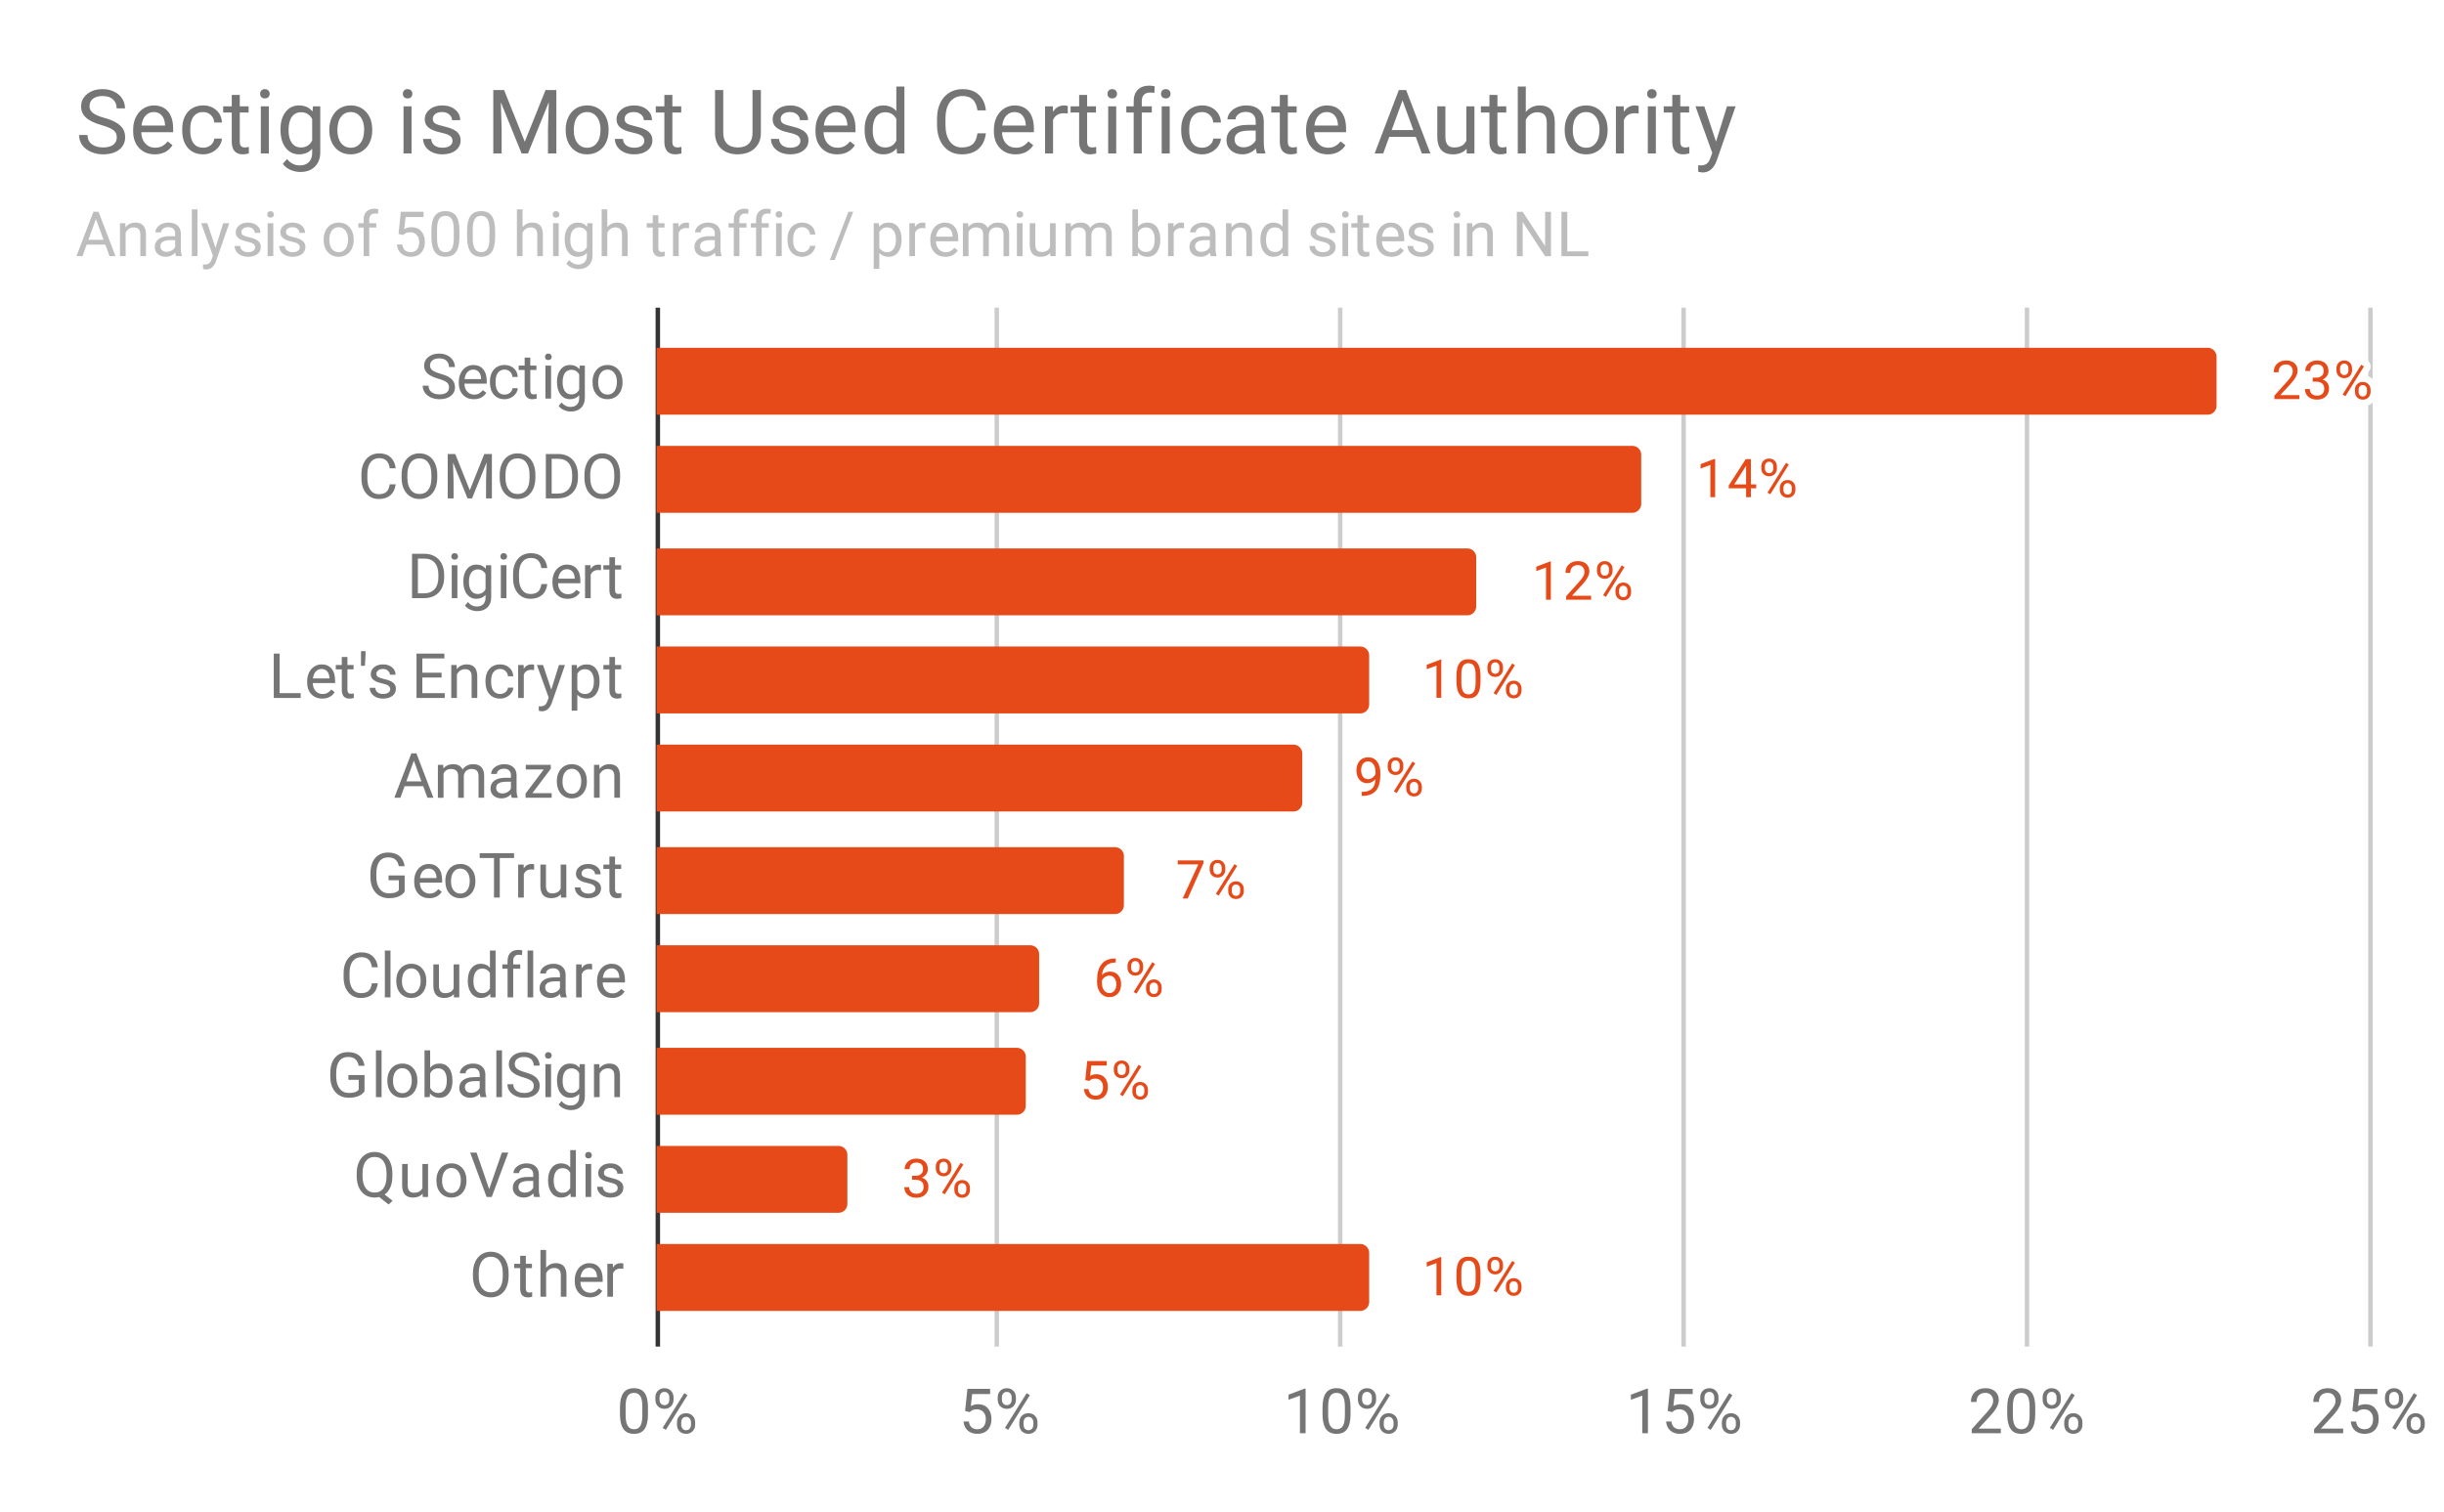 <svg fill="none" stroke-linecap="square" stroke-miterlimit="10" width="548" height="339" xmlns="http://www.w3.org/2000/svg">
  <path fill="#fff" d="M0 0h548v339H0V0z"/>
  <path stroke="#333" stroke-linecap="butt" d="M147.5 69.5v232"/>
  <path stroke="#ccc" stroke-linecap="butt" d="M223.5 69.5v232M300.5 69.5v232M377.5 69.5v232M454.5 69.5v232M531.5 69.5v232"/>
  <clipPath id="a">
    <path d="M147.231 69.784H531.05v231.648H147.23V69.784z"/>
  </clipPath>
  <path clip-path="url(#a)" d="M147 93V78h348a2 2 0 012 2v11a2 2 0 01-2 2z"/>
  <path fill="#e64a19" clip-path="url(#a)" d="M147 93V78h348a2 2 0 012 2v11a2 2 0 01-2 2z"/>
  <path clip-path="url(#a)" d="M147 115v-15h219a2 2 0 012 2v11a2 2 0 01-2 2z"/>
  <path fill="#e64a19" clip-path="url(#a)" d="M147 115v-15h219a2 2 0 012 2v11a2 2 0 01-2 2z"/>
  <path clip-path="url(#a)" d="M147 138v-15h182a2 2 0 012 2v11a2 2 0 01-2 2z"/>
  <path fill="#e64a19" clip-path="url(#a)" d="M147 138v-15h182a2 2 0 012 2v11a2 2 0 01-2 2z"/>
  <path clip-path="url(#a)" d="M147 160v-15h158a2 2 0 012 2v11a2 2 0 01-2 2z"/>
  <path fill="#e64a19" clip-path="url(#a)" d="M147 160v-15h158a2 2 0 012 2v11a2 2 0 01-2 2z"/>
  <path clip-path="url(#a)" d="M147 182v-15h143a2 2 0 012 2v11a2 2 0 01-2 2z"/>
  <path fill="#e64a19" clip-path="url(#a)" d="M147 182v-15h143a2 2 0 012 2v11a2 2 0 01-2 2z"/>
  <path clip-path="url(#a)" d="M147 205v-15h103a2 2 0 012 2v11a2 2 0 01-2 2z"/>
  <path fill="#e64a19" clip-path="url(#a)" d="M147 205v-15h103a2 2 0 012 2v11a2 2 0 01-2 2z"/>
  <path clip-path="url(#a)" d="M147 227v-15h84a2 2 0 012 2v11a2 2 0 01-2 2z"/>
  <path fill="#e64a19" clip-path="url(#a)" d="M147 227v-15h84a2 2 0 012 2v11a2 2 0 01-2 2z"/>
  <path clip-path="url(#a)" d="M147 250v-15h81a2 2 0 012 2v11a2 2 0 01-2 2z"/>
  <path fill="#e64a19" clip-path="url(#a)" d="M147 250v-15h81a2 2 0 012 2v11a2 2 0 01-2 2z"/>
  <path clip-path="url(#a)" d="M147 272v-15h41a2 2 0 012 2v11a2 2 0 01-2 2z"/>
  <path fill="#e64a19" clip-path="url(#a)" d="M147 272v-15h41a2 2 0 012 2v11a2 2 0 01-2 2z"/>
  <path clip-path="url(#a)" d="M147 294v-15h158a2 2 0 012 2v11a2 2 0 01-2 2z"/>
  <path fill="#e64a19" clip-path="url(#a)" d="M147 294v-15h158a2 2 0 012 2v11a2 2 0 01-2 2z"/>
  <path stroke="#fff" stroke-width="3" stroke-linejoin="round" stroke-linecap="round" d="M515.57 89.5h-5.594v-.781l2.953-3.281q.656-.75.906-1.204.25-.468.25-.968 0-.672-.406-1.094-.39-.438-1.078-.438-.797 0-1.25.47-.453.452-.453 1.28h-1.078q0-1.187.75-1.906.765-.734 2.03-.734 1.204 0 1.891.625.688.625.688 1.672 0 1.25-1.61 3l-2.28 2.468h4.28v.891zm2.984-4.797h.813q.78-.016 1.218-.406.438-.39.438-1.063 0-1.5-1.5-1.5-.703 0-1.125.407-.407.406-.407 1.062h-1.093q0-1.016.734-1.687.75-.672 1.89-.672 1.204 0 1.891.64.688.641.688 1.782 0 .562-.36 1.078-.359.515-.984.781.703.219 1.078.734.39.516.39 1.266 0 1.14-.75 1.828-.75.672-1.952.672-1.188 0-1.953-.656-.75-.656-.75-1.719h1.093q0 .672.438 1.078.437.406 1.187.406.782 0 1.188-.406.422-.422.422-1.187 0-.735-.453-1.125-.454-.407-1.329-.422h-.812v-.89zm5.328-2.094q0-.765.485-1.265.5-.5 1.265-.5.781 0 1.266.5.484.5.484 1.297v.421q0 .766-.5 1.266-.484.484-1.234.484-.766 0-1.266-.484-.5-.5-.5-1.312v-.407zm.813.454q0 .453.25.75.265.296.703.296.422 0 .672-.28.25-.298.25-.798v-.422q0-.453-.25-.75-.25-.312-.688-.312-.437 0-.687.312-.25.297-.25.766v.438zm3.343 4.343q0-.765.485-1.25.5-.5 1.265-.5.766 0 1.25.5.5.485.5 1.297v.406q0 .766-.484 1.266t-1.25.5q-.766 0-1.266-.484-.5-.5-.5-1.313v-.422zm.813.453q0 .47.25.766.265.297.703.297.422 0 .672-.281.25-.297.25-.797v-.438q0-.469-.266-.75-.25-.297-.672-.297-.422 0-.687.297-.25.281-.25.781v.422zm-2.953 1l-.625-.39 4.172-6.672.609.39-4.156 6.672z"/>
  <path fill="#e64a19" d="M515.57 89.5h-5.594v-.781l2.953-3.281q.656-.75.906-1.204.25-.468.25-.968 0-.672-.406-1.094-.39-.438-1.078-.438-.797 0-1.25.47-.453.452-.453 1.28h-1.078q0-1.187.75-1.906.765-.734 2.03-.734 1.204 0 1.891.625.688.625.688 1.672 0 1.25-1.61 3l-2.28 2.468h4.28v.891zm2.984-4.797h.813q.78-.016 1.218-.406.438-.39.438-1.063 0-1.5-1.5-1.5-.703 0-1.125.407-.407.406-.407 1.062h-1.093q0-1.016.734-1.687.75-.672 1.89-.672 1.204 0 1.891.64.688.641.688 1.782 0 .562-.36 1.078-.359.515-.984.781.703.219 1.078.734.39.516.39 1.266 0 1.14-.75 1.828-.75.672-1.952.672-1.188 0-1.953-.656-.75-.656-.75-1.719h1.093q0 .672.438 1.078.437.406 1.187.406.782 0 1.188-.406.422-.422.422-1.187 0-.735-.453-1.125-.454-.407-1.329-.422h-.812v-.89zm5.328-2.094q0-.765.485-1.265.5-.5 1.265-.5.781 0 1.266.5.484.5.484 1.297v.421q0 .766-.5 1.266-.484.484-1.234.484-.766 0-1.266-.484-.5-.5-.5-1.312v-.407zm.813.454q0 .453.25.75.265.296.703.296.422 0 .672-.28.25-.298.25-.798v-.422q0-.453-.25-.75-.25-.312-.688-.312-.437 0-.687.312-.25.297-.25.766v.438zm3.343 4.343q0-.765.485-1.25.5-.5 1.265-.5.766 0 1.25.5.5.485.5 1.297v.406q0 .766-.484 1.266t-1.25.5q-.766 0-1.266-.484-.5-.5-.5-1.313v-.422zm.813.453q0 .47.25.766.265.297.703.297.422 0 .672-.281.25-.297.25-.797v-.438q0-.469-.266-.75-.25-.297-.672-.297-.422 0-.687.297-.25.281-.25.781v.422zm-2.953 1l-.625-.39 4.172-6.672.609.39-4.156 6.672z"/>
  <path stroke="#fff" stroke-width="3" stroke-linejoin="round" stroke-linecap="round" d="M384.576 111.5h-1.078v-7.219l-2.188.797v-.984l3.11-1.172h.156v8.578zm8.015-2.86h1.188v.876h-1.188v1.984h-1.078v-1.984h-3.89v-.641l3.812-5.906h1.156v5.672zm-3.734 0h2.656v-4.187l-.14.234-2.516 3.954zm6.063-4.03q0-.766.484-1.266.5-.5 1.266-.5.78 0 1.265.5.485.5.485 1.297v.421q0 .766-.5 1.266-.485.484-1.235.484-.765 0-1.265-.484-.5-.5-.5-1.312v-.407zm.812.453q0 .453.25.75.266.296.703.296.422 0 .672-.28.25-.298.25-.798v-.422q0-.453-.25-.75-.25-.312-.688-.312-.437 0-.687.312-.25.297-.25.766v.438zm3.344 4.343q0-.765.484-1.25.5-.5 1.266-.5.765 0 1.25.5.5.485.5 1.297v.406q0 .766-.485 1.266-.484.5-1.25.5-.765 0-1.265-.484-.5-.5-.5-1.313v-.422zm.812.453q0 .47.25.766.266.297.703.297.422 0 .672-.281.25-.297.25-.797v-.438q0-.469-.265-.75-.25-.297-.672-.297-.422 0-.688.297-.25.281-.25.781v.422zm-2.953 1l-.625-.39 4.172-6.672.61.39-4.157 6.672z"/>
  <path fill="#e64a19" d="M384.576 111.5h-1.078v-7.219l-2.188.797v-.984l3.11-1.172h.156v8.578zm8.015-2.86h1.188v.876h-1.188v1.984h-1.078v-1.984h-3.89v-.641l3.812-5.906h1.156v5.672zm-3.734 0h2.656v-4.187l-.14.234-2.516 3.954zm6.063-4.03q0-.766.484-1.266.5-.5 1.266-.5.78 0 1.265.5.485.5.485 1.297v.421q0 .766-.5 1.266-.485.484-1.235.484-.765 0-1.265-.484-.5-.5-.5-1.312v-.407zm.812.453q0 .453.25.75.266.296.703.296.422 0 .672-.28.25-.298.25-.798v-.422q0-.453-.25-.75-.25-.312-.688-.312-.437 0-.687.312-.25.297-.25.766v.438zm3.344 4.343q0-.765.484-1.25.5-.5 1.266-.5.765 0 1.25.5.5.485.5 1.297v.406q0 .766-.485 1.266-.484.5-1.25.5-.765 0-1.265-.484-.5-.5-.5-1.313v-.422zm.812.453q0 .47.25.766.266.297.703.297.422 0 .672-.281.25-.297.25-.797v-.438q0-.469-.265-.75-.25-.297-.672-.297-.422 0-.688.297-.25.281-.25.781v.422zm-2.953 1l-.625-.39 4.172-6.672.61.39-4.157 6.672z"/>
  <path stroke="#fff" stroke-width="3" stroke-linejoin="round" stroke-linecap="round" d="M347.73 134.5h-1.079v-7.219l-2.187.797v-.984l3.109-1.172h.156v8.578zm9.03 0h-5.593v-.781l2.953-3.281q.656-.75.906-1.204.25-.468.25-.968 0-.672-.406-1.094-.39-.438-1.078-.438-.797 0-1.25.47-.453.452-.453 1.28h-1.078q0-1.187.75-1.906.765-.734 2.03-.734 1.204 0 1.891.625.688.625.688 1.672 0 1.25-1.61 3l-2.28 2.468h4.28v.891zm1.313-6.89q0-.766.484-1.266.5-.5 1.266-.5.781 0 1.266.5.484.5.484 1.297v.421q0 .766-.5 1.266-.484.484-1.234.484-.766 0-1.266-.484-.5-.5-.5-1.312v-.407zm.813.453q0 .453.25.75.265.296.703.296.422 0 .672-.28.25-.298.25-.798v-.422q0-.453-.25-.75-.25-.312-.688-.312-.437 0-.687.312-.25.297-.25.766v.438zm3.343 4.343q0-.765.485-1.25.5-.5 1.265-.5.766 0 1.25.5.5.485.5 1.297v.406q0 .766-.484 1.266t-1.25.5q-.766 0-1.266-.484-.5-.5-.5-1.313v-.422zm.813.453q0 .47.25.766.265.297.703.297.422 0 .672-.281.25-.297.25-.797v-.438q0-.469-.266-.75-.25-.297-.672-.297-.422 0-.687.297-.25.281-.25.781v.422zm-2.953 1l-.625-.39 4.172-6.672.609.39-4.156 6.672z"/>
  <path fill="#e64a19" d="M347.73 134.5h-1.079v-7.219l-2.187.797v-.984l3.109-1.172h.156v8.578zm9.03 0h-5.593v-.781l2.953-3.281q.656-.75.906-1.204.25-.468.25-.968 0-.672-.406-1.094-.39-.438-1.078-.438-.797 0-1.25.47-.453.452-.453 1.28h-1.078q0-1.187.75-1.906.765-.734 2.03-.734 1.204 0 1.891.625.688.625.688 1.672 0 1.25-1.61 3l-2.28 2.468h4.28v.891zm1.313-6.89q0-.766.484-1.266.5-.5 1.266-.5.781 0 1.266.5.484.5.484 1.297v.421q0 .766-.5 1.266-.484.484-1.234.484-.766 0-1.266-.484-.5-.5-.5-1.312v-.407zm.813.453q0 .453.25.75.265.296.703.296.422 0 .672-.28.25-.298.25-.798v-.422q0-.453-.25-.75-.25-.312-.688-.312-.437 0-.687.312-.25.297-.25.766v.438zm3.343 4.343q0-.765.485-1.25.5-.5 1.265-.5.766 0 1.25.5.5.485.5 1.297v.406q0 .766-.484 1.266t-1.25.5q-.766 0-1.266-.484-.5-.5-.5-1.313v-.422zm.813.453q0 .47.25.766.265.297.703.297.422 0 .672-.281.25-.297.25-.797v-.438q0-.469-.266-.75-.25-.297-.672-.297-.422 0-.687.297-.25.281-.25.781v.422zm-2.953 1l-.625-.39 4.172-6.672.609.39-4.156 6.672z"/>
  <path stroke="#fff" stroke-width="3" stroke-linejoin="round" stroke-linecap="round" d="M323.165 156.5h-1.078v-7.219l-2.188.797v-.984l3.11-1.172h.156v8.578zm8.797-3.64q0 1.906-.656 2.843-.641.922-2.032.922-1.359 0-2.015-.906-.657-.906-.688-2.719v-1.438q0-1.89.64-2.796.657-.922 2.048-.922 1.375 0 2.031.89.656.875.672 2.72v1.405zm-1.094-1.485q0-1.375-.39-2-.376-.64-1.22-.64-.827 0-1.218.64-.375.625-.375 1.922v1.734q0 1.375.39 2.047.407.656 1.22.656.796 0 1.187-.625.39-.625.406-1.953v-1.781zm2.64-1.766q0-.765.485-1.265.5-.5 1.266-.5.781 0 1.265.5.485.5.485 1.297v.422q0 .765-.5 1.265-.485.484-1.235.484-.765 0-1.265-.484-.5-.5-.5-1.312v-.407zm.813.453q0 .454.25.75.266.297.703.297.422 0 .672-.28.25-.298.25-.798v-.422q0-.453-.25-.75-.25-.312-.687-.312-.438 0-.688.312-.25.297-.25.766v.438zm3.344 4.344q0-.765.484-1.25.5-.5 1.266-.5t1.25.5q.5.485.5 1.297v.406q0 .766-.484 1.266-.485.5-1.25.5-.766 0-1.266-.484-.5-.5-.5-1.313v-.422zm.812.453q0 .47.25.766.266.297.704.297.421 0 .671-.281.25-.297.25-.797v-.438q0-.469-.265-.75-.25-.297-.672-.297-.422 0-.688.297-.25.281-.25.781v.422zm-2.953 1l-.625-.39 4.172-6.672.61.39-4.157 6.672z"/>
  <path fill="#e64a19" d="M323.165 156.5h-1.078v-7.219l-2.188.797v-.984l3.11-1.172h.156v8.578zm8.797-3.64q0 1.906-.656 2.843-.641.922-2.032.922-1.359 0-2.015-.906-.657-.906-.688-2.719v-1.438q0-1.89.64-2.796.657-.922 2.048-.922 1.375 0 2.031.89.656.875.672 2.72v1.405zm-1.094-1.485q0-1.375-.39-2-.376-.64-1.22-.64-.827 0-1.218.64-.375.625-.375 1.922v1.734q0 1.375.39 2.047.407.656 1.22.656.796 0 1.187-.625.39-.625.406-1.953v-1.781zm2.64-1.766q0-.765.485-1.265.5-.5 1.266-.5.781 0 1.265.5.485.5.485 1.297v.422q0 .765-.5 1.265-.485.484-1.235.484-.765 0-1.265-.484-.5-.5-.5-1.312v-.407zm.813.453q0 .454.25.75.266.297.703.297.422 0 .672-.28.25-.298.25-.798v-.422q0-.453-.25-.75-.25-.312-.687-.312-.438 0-.688.312-.25.297-.25.766v.438zm3.344 4.344q0-.765.484-1.25.5-.5 1.266-.5t1.25.5q.5.485.5 1.297v.406q0 .766-.484 1.266-.485.5-1.25.5-.766 0-1.266-.484-.5-.5-.5-1.313v-.422zm.812.453q0 .47.25.766.266.297.704.297.421 0 .671-.281.25-.297.25-.797v-.438q0-.469-.265-.75-.25-.297-.672-.297-.422 0-.688.297-.25.281-.25.781v.422zm-2.953 1l-.625-.39 4.172-6.672.61.39-4.157 6.672z"/>
  <path stroke="#fff" stroke-width="3" stroke-linejoin="round" stroke-linecap="round" d="M308.406 174.75q-.328.406-.812.656-.47.235-1.032.235-.734 0-1.281-.36-.547-.36-.844-1.015-.297-.672-.297-1.47 0-.843.313-1.53.328-.688.922-1.047.61-.375 1.406-.375 1.266 0 1.984.953.735.953.735 2.578v.313q0 2.5-.985 3.64-.984 1.14-2.968 1.172h-.22v-.906h.235q1.344-.031 2.063-.703.719-.672.781-2.141zm-1.672 0q.547 0 1-.328.469-.344.688-.828v-.438q0-1.062-.47-1.734-.468-.672-1.171-.672-.719 0-1.156.547-.422.547-.422 1.453 0 .875.406 1.438.422.562 1.125.562zm4.422-3.14q0-.766.484-1.266.5-.5 1.266-.5.781 0 1.266.5.484.5.484 1.297v.422q0 .765-.5 1.265-.484.484-1.234.484-.766 0-1.266-.484-.5-.5-.5-1.312v-.407zm.813.452q0 .454.25.75.265.297.703.297.422 0 .672-.28.25-.298.25-.798v-.422q0-.453-.25-.75-.25-.312-.688-.312-.437 0-.687.312-.25.297-.25.766v.438zm3.343 4.344q0-.765.485-1.25.5-.5 1.265-.5.766 0 1.25.5.5.485.5 1.297v.406q0 .766-.484 1.266t-1.25.5q-.766 0-1.266-.484-.5-.5-.5-1.313v-.422zm.813.453q0 .47.25.766.265.297.703.297.422 0 .672-.281.25-.297.25-.797v-.438q0-.469-.266-.75-.25-.297-.672-.297-.422 0-.687.297-.25.281-.25.781v.422zm-2.953 1l-.625-.39 4.172-6.672.609.39-4.156 6.672z"/>
  <path fill="#e64a19" d="M308.406 174.75q-.328.406-.812.656-.47.235-1.032.235-.734 0-1.281-.36-.547-.36-.844-1.015-.297-.672-.297-1.47 0-.843.313-1.53.328-.688.922-1.047.61-.375 1.406-.375 1.266 0 1.984.953.735.953.735 2.578v.313q0 2.5-.985 3.64-.984 1.14-2.968 1.172h-.22v-.906h.235q1.344-.031 2.063-.703.719-.672.781-2.141zm-1.672 0q.547 0 1-.328.469-.344.688-.828v-.438q0-1.062-.47-1.734-.468-.672-1.171-.672-.719 0-1.156.547-.422.547-.422 1.453 0 .875.406 1.438.422.562 1.125.562zm4.422-3.14q0-.766.484-1.266.5-.5 1.266-.5.781 0 1.266.5.484.5.484 1.297v.422q0 .765-.5 1.265-.484.484-1.234.484-.766 0-1.266-.484-.5-.5-.5-1.312v-.407zm.813.452q0 .454.25.75.265.297.703.297.422 0 .672-.28.25-.298.25-.798v-.422q0-.453-.25-.75-.25-.312-.688-.312-.437 0-.687.312-.25.297-.25.766v.438zm3.343 4.344q0-.765.485-1.25.5-.5 1.265-.5.766 0 1.25.5.5.485.5 1.297v.406q0 .766-.484 1.266t-1.25.5q-.766 0-1.266-.484-.5-.5-.5-1.313v-.422zm.813.453q0 .47.25.766.265.297.703.297.422 0 .672-.281.25-.297.25-.797v-.438q0-.469-.266-.75-.25-.297-.672-.297-.422 0-.687.297-.25.281-.25.781v.422zm-2.953 1l-.625-.39 4.172-6.672.609.39-4.156 6.672z"/>
  <path stroke="#fff" stroke-width="3" stroke-linejoin="round" stroke-linecap="round" d="M269.848 193.578l-3.53 7.922h-1.142l3.516-7.64h-4.61v-.891h5.766v.61zm1.391 1.031q0-.765.484-1.265.5-.5 1.266-.5.781 0 1.266.5.484.5.484 1.297v.422q0 .765-.5 1.265-.484.484-1.234.484-.766 0-1.266-.484-.5-.5-.5-1.312v-.407zm.813.453q0 .454.25.75.265.297.703.297.421 0 .671-.28.25-.298.25-.798v-.422q0-.453-.25-.75-.25-.312-.687-.312-.438 0-.688.312-.25.297-.25.766v.438zm3.343 4.344q0-.765.485-1.25.5-.5 1.265-.5.766 0 1.25.5.5.485.5 1.297v.406q0 .766-.484 1.266-.485.5-1.25.5-.766 0-1.266-.484-.5-.5-.5-1.313v-.422zm.813.453q0 .47.25.766.265.297.703.297.422 0 .672-.281.25-.297.25-.797v-.438q0-.469-.266-.75-.25-.297-.672-.297-.422 0-.687.297-.25.281-.25.781v.422zm-2.953 1l-.625-.39 4.171-6.672.61.39-4.156 6.672z"/>
  <path fill="#e64a19" d="M269.848 193.578l-3.53 7.922h-1.142l3.516-7.64h-4.61v-.891h5.766v.61zm1.391 1.031q0-.765.484-1.265.5-.5 1.266-.5.781 0 1.266.5.484.5.484 1.297v.422q0 .765-.5 1.265-.484.484-1.234.484-.766 0-1.266-.484-.5-.5-.5-1.312v-.407zm.813.453q0 .454.25.75.265.297.703.297.421 0 .671-.28.25-.298.25-.798v-.422q0-.453-.25-.75-.25-.312-.687-.312-.438 0-.688.312-.25.297-.25.766v.438zm3.343 4.344q0-.765.485-1.25.5-.5 1.265-.5.766 0 1.25.5.5.485.5 1.297v.406q0 .766-.484 1.266-.485.5-1.25.5-.766 0-1.266-.484-.5-.5-.5-1.313v-.422zm.813.453q0 .47.25.766.265.297.703.297.422 0 .672-.281.25-.297.25-.797v-.438q0-.469-.266-.75-.25-.297-.672-.297-.422 0-.687.297-.25.281-.25.781v.422zm-2.953 1l-.625-.39 4.171-6.672.61.39-4.156 6.672z"/>
  <path stroke="#fff" stroke-width="3" stroke-linejoin="round" stroke-linecap="round" d="M250.175 214.969v.906h-.203q-1.266.031-2.016.766-.75.718-.875 2.03.688-.765 1.844-.765 1.11 0 1.781.781.672.782.672 2.032 0 1.312-.718 2.11-.72.796-1.938.796-1.219 0-1.984-.938-.75-.953-.75-2.437v-.406q0-2.36 1-3.61t2.984-1.265h.203zm-1.422 3.844q-.562 0-1.03.328-.47.328-.657.843v.391q0 1.063.469 1.703.484.64 1.187.64.734 0 1.156-.53.422-.547.422-1.422 0-.875-.422-1.407-.422-.547-1.125-.547zm4.063-2.204q0-.765.484-1.265.5-.5 1.266-.5.781 0 1.265.5.485.5.485 1.297v.422q0 .765-.5 1.265-.485.484-1.235.484-.765 0-1.265-.484-.5-.5-.5-1.312v-.407zm.812.453q0 .454.25.75.266.297.703.297.422 0 .672-.28.25-.298.25-.798v-.422q0-.453-.25-.75-.25-.312-.687-.312-.438 0-.688.312-.25.297-.25.766v.438zm3.344 4.344q0-.765.484-1.25.5-.5 1.266-.5t1.25.5q.5.485.5 1.297v.406q0 .766-.484 1.266-.485.5-1.25.5-.766 0-1.266-.484-.5-.5-.5-1.313v-.422zm.813.453q0 .47.25.766.265.297.703.297.422 0 .672-.281.25-.297.25-.797v-.438q0-.469-.266-.75-.25-.297-.672-.297-.422 0-.687.297-.25.281-.25.781v.422zm-2.954 1l-.625-.39 4.172-6.672.61.39-4.157 6.672z"/>
  <path fill="#e64a19" d="M250.175 214.969v.906h-.203q-1.266.031-2.016.766-.75.718-.875 2.03.688-.765 1.844-.765 1.11 0 1.781.781.672.782.672 2.032 0 1.312-.718 2.11-.72.796-1.938.796-1.219 0-1.984-.938-.75-.953-.75-2.437v-.406q0-2.36 1-3.61t2.984-1.265h.203zm-1.422 3.844q-.562 0-1.03.328-.47.328-.657.843v.391q0 1.063.469 1.703.484.64 1.187.64.734 0 1.156-.53.422-.547.422-1.422 0-.875-.422-1.407-.422-.547-1.125-.547zm4.063-2.204q0-.765.484-1.265.5-.5 1.266-.5.781 0 1.265.5.485.5.485 1.297v.422q0 .765-.5 1.265-.485.484-1.235.484-.765 0-1.265-.484-.5-.5-.5-1.312v-.407zm.812.453q0 .454.25.75.266.297.703.297.422 0 .672-.28.25-.298.25-.798v-.422q0-.453-.25-.75-.25-.312-.687-.312-.438 0-.688.312-.25.297-.25.766v.438zm3.344 4.344q0-.765.484-1.25.5-.5 1.266-.5t1.25.5q.5.485.5 1.297v.406q0 .766-.484 1.266-.485.5-1.25.5-.766 0-1.266-.484-.5-.5-.5-1.313v-.422zm.813.453q0 .47.25.766.265.297.703.297.422 0 .672-.281.25-.297.25-.797v-.438q0-.469-.266-.75-.25-.297-.672-.297-.422 0-.687.297-.25.281-.25.781v.422zm-2.954 1l-.625-.39 4.172-6.672.61.39-4.157 6.672z"/>
  <path stroke="#fff" stroke-width="3" stroke-linejoin="round" stroke-linecap="round" d="M243.339 242.219l.438-4.25h4.375v1h-3.454l-.265 2.328q.64-.375 1.437-.375 1.156 0 1.844.781.688.766.688 2.078 0 1.313-.72 2.078-.702.766-1.984.766-1.125 0-1.843-.625-.72-.64-.813-1.75h1.016q.11.734.531 1.11.422.374 1.11.374.75 0 1.187-.515.437-.516.437-1.422 0-.86-.468-1.375-.47-.516-1.25-.516-.703 0-1.11.297l-.281.234-.875-.218zm6.406-2.61q0-.765.485-1.265.5-.5 1.265-.5.781 0 1.266.5.484.5.484 1.297v.422q0 .765-.5 1.265-.484.484-1.234.484-.766 0-1.266-.484-.5-.5-.5-1.312v-.407zm.813.453q0 .454.25.75.265.297.703.297.422 0 .672-.28.25-.298.25-.798v-.422q0-.453-.25-.75-.25-.312-.688-.312-.437 0-.687.312-.25.297-.25.766v.438zm3.344 4.344q0-.765.484-1.25.5-.5 1.266-.5.765 0 1.25.5.5.485.5 1.297v.406q0 .766-.485 1.266-.484.5-1.25.5t-1.266-.484q-.5-.5-.5-1.313v-.422zm.812.453q0 .47.25.766.266.297.703.297.422 0 .672-.281.25-.297.25-.797v-.438q0-.469-.266-.75-.25-.297-.671-.297-.422 0-.688.297-.25.281-.25.781v.422zm-2.953 1l-.625-.39 4.172-6.672.61.39-4.157 6.672z"/>
  <path fill="#e64a19" d="M243.339 242.219l.438-4.25h4.375v1h-3.454l-.265 2.328q.64-.375 1.437-.375 1.156 0 1.844.781.688.766.688 2.078 0 1.313-.72 2.078-.702.766-1.984.766-1.125 0-1.843-.625-.72-.64-.813-1.75h1.016q.11.734.531 1.11.422.374 1.11.374.75 0 1.187-.515.437-.516.437-1.422 0-.86-.468-1.375-.47-.516-1.25-.516-.703 0-1.11.297l-.281.234-.875-.218zm6.406-2.61q0-.765.485-1.265.5-.5 1.265-.5.781 0 1.266.5.484.5.484 1.297v.422q0 .765-.5 1.265-.484.484-1.234.484-.766 0-1.266-.484-.5-.5-.5-1.312v-.407zm.813.453q0 .454.25.75.265.297.703.297.422 0 .672-.28.25-.298.25-.798v-.422q0-.453-.25-.75-.25-.312-.688-.312-.437 0-.687.312-.25.297-.25.766v.438zm3.344 4.344q0-.765.484-1.25.5-.5 1.266-.5.765 0 1.25.5.5.485.5 1.297v.406q0 .766-.485 1.266-.484.5-1.25.5t-1.266-.484q-.5-.5-.5-1.313v-.422zm.812.453q0 .47.25.766.266.297.703.297.422 0 .672-.281.25-.297.25-.797v-.438q0-.469-.266-.75-.25-.297-.671-.297-.422 0-.688.297-.25.281-.25.781v.422zm-2.953 1l-.625-.39 4.172-6.672.61.39-4.157 6.672z"/>
  <path stroke="#fff" stroke-width="3" stroke-linejoin="round" stroke-linecap="round" d="M204.5 263.703h.813q.78-.015 1.218-.406.438-.39.438-1.063 0-1.5-1.5-1.5-.703 0-1.125.407-.406.406-.406 1.062h-1.094q0-1.015.734-1.687.75-.672 1.89-.672 1.204 0 1.892.64.687.641.687 1.782 0 .562-.36 1.078-.359.515-.984.781.703.219 1.078.734.391.516.391 1.266 0 1.14-.75 1.828-.75.672-1.953.672-1.188 0-1.953-.656-.75-.656-.75-1.719h1.094q0 .672.437 1.078.438.406 1.188.406.78 0 1.187-.406.422-.422.422-1.187 0-.735-.453-1.125-.453-.407-1.328-.422h-.813v-.89zm5.328-2.094q0-.765.485-1.265.5-.5 1.265-.5.781 0 1.266.5.484.5.484 1.297v.421q0 .766-.5 1.266-.484.485-1.234.485-.766 0-1.266-.485-.5-.5-.5-1.312v-.407zm.813.454q0 .453.25.75.265.296.703.296.422 0 .672-.28.25-.298.25-.798v-.422q0-.453-.25-.75-.25-.312-.688-.312-.437 0-.687.312-.25.297-.25.766v.438zm3.344 4.343q0-.765.484-1.25.5-.5 1.266-.5.765 0 1.25.5.5.485.5 1.297v.406q0 .766-.485 1.266-.484.5-1.25.5t-1.266-.484q-.5-.5-.5-1.313v-.422zm.812.453q0 .47.25.766.266.297.703.297.422 0 .672-.281.25-.297.25-.797v-.438q0-.469-.266-.75-.25-.297-.672-.297-.421 0-.687.297-.25.281-.25.781v.422zm-2.953 1l-.625-.39 4.172-6.672.61.39-4.157 6.672z"/>
  <path fill="#e64a19" d="M204.5 263.703h.813q.78-.015 1.218-.406.438-.39.438-1.063 0-1.5-1.5-1.5-.703 0-1.125.407-.406.406-.406 1.062h-1.094q0-1.015.734-1.687.75-.672 1.89-.672 1.204 0 1.892.64.687.641.687 1.782 0 .562-.36 1.078-.359.515-.984.781.703.219 1.078.734.391.516.391 1.266 0 1.14-.75 1.828-.75.672-1.953.672-1.188 0-1.953-.656-.75-.656-.75-1.719h1.094q0 .672.437 1.078.438.406 1.188.406.78 0 1.187-.406.422-.422.422-1.187 0-.735-.453-1.125-.453-.407-1.328-.422h-.813v-.89zm5.328-2.094q0-.765.485-1.265.5-.5 1.265-.5.781 0 1.266.5.484.5.484 1.297v.421q0 .766-.5 1.266-.484.485-1.234.485-.766 0-1.266-.485-.5-.5-.5-1.312v-.407zm.813.454q0 .453.25.75.265.296.703.296.422 0 .672-.28.25-.298.25-.798v-.422q0-.453-.25-.75-.25-.312-.688-.312-.437 0-.687.312-.25.297-.25.766v.438zm3.344 4.343q0-.765.484-1.25.5-.5 1.266-.5.765 0 1.25.5.5.485.5 1.297v.406q0 .766-.485 1.266-.484.5-1.25.5t-1.266-.484q-.5-.5-.5-1.313v-.422zm.812.453q0 .47.25.766.266.297.703.297.422 0 .672-.281.25-.297.25-.797v-.438q0-.469-.266-.75-.25-.297-.672-.297-.421 0-.687.297-.25.281-.25.781v.422zm-2.953 1l-.625-.39 4.172-6.672.61.39-4.157 6.672z"/>
  <path stroke="#fff" stroke-width="3" stroke-linejoin="round" stroke-linecap="round" d="M323.165 290.5h-1.078v-7.219l-2.188.797v-.984l3.11-1.172h.156v8.578zm8.797-3.64q0 1.906-.656 2.843-.641.922-2.032.922-1.359 0-2.015-.906-.657-.906-.688-2.719v-1.438q0-1.89.64-2.796.657-.922 2.048-.922 1.375 0 2.031.89.656.875.672 2.72v1.405zm-1.094-1.485q0-1.375-.39-2-.376-.64-1.22-.64-.827 0-1.218.64-.375.625-.375 1.922v1.734q0 1.375.39 2.047.407.656 1.22.656.796 0 1.187-.625.39-.625.406-1.953v-1.781zm2.64-1.766q0-.765.485-1.265.5-.5 1.266-.5.781 0 1.265.5.485.5.485 1.297v.421q0 .766-.5 1.266-.485.485-1.235.485-.765 0-1.265-.485-.5-.5-.5-1.312v-.407zm.813.454q0 .453.25.75.266.296.703.296.422 0 .672-.28.25-.298.25-.798v-.422q0-.453-.25-.75-.25-.312-.687-.312-.438 0-.688.312-.25.297-.25.766v.438zm3.344 4.343q0-.765.484-1.25.5-.5 1.266-.5t1.25.5q.5.485.5 1.297v.406q0 .766-.484 1.266-.485.5-1.25.5-.766 0-1.266-.484-.5-.5-.5-1.313v-.422zm.812.453q0 .47.25.766.266.297.704.297.421 0 .671-.281.25-.297.25-.797v-.438q0-.469-.265-.75-.25-.297-.672-.297-.422 0-.688.297-.25.281-.25.781v.422zm-2.953 1l-.625-.39 4.172-6.672.61.39-4.157 6.672z"/>
  <path fill="#e64a19" d="M323.165 290.5h-1.078v-7.219l-2.188.797v-.984l3.11-1.172h.156v8.578zm8.797-3.64q0 1.906-.656 2.843-.641.922-2.032.922-1.359 0-2.015-.906-.657-.906-.688-2.719v-1.438q0-1.89.64-2.796.657-.922 2.048-.922 1.375 0 2.031.89.656.875.672 2.72v1.405zm-1.094-1.485q0-1.375-.39-2-.376-.64-1.22-.64-.827 0-1.218.64-.375.625-.375 1.922v1.734q0 1.375.39 2.047.407.656 1.22.656.796 0 1.187-.625.39-.625.406-1.953v-1.781zm2.64-1.766q0-.765.485-1.265.5-.5 1.266-.5.781 0 1.265.5.485.5.485 1.297v.421q0 .766-.5 1.266-.485.485-1.235.485-.765 0-1.265-.485-.5-.5-.5-1.312v-.407zm.813.454q0 .453.25.75.266.296.703.296.422 0 .672-.28.25-.298.25-.798v-.422q0-.453-.25-.75-.25-.312-.687-.312-.438 0-.688.312-.25.297-.25.766v.438zm3.344 4.343q0-.765.484-1.25.5-.5 1.266-.5t1.25.5q.5.485.5 1.297v.406q0 .766-.484 1.266-.485.5-1.25.5-.766 0-1.266-.484-.5-.5-.5-1.313v-.422zm.812.453q0 .47.25.766.266.297.704.297.421 0 .671-.281.25-.297.25-.797v-.438q0-.469-.265-.75-.25-.297-.672-.297-.422 0-.688.297-.25.281-.25.781v.422zm-2.953 1l-.625-.39 4.172-6.672.61.39-4.157 6.672z"/>
  <path fill="#757575" d="M98.325 84.954q-1.687-.485-2.469-1.188-.765-.719-.765-1.75 0-1.172.937-1.937.938-.782 2.453-.782 1.016 0 1.813.407.812.39 1.25 1.093.453.688.453 1.516h-1.328q0-.906-.578-1.422-.563-.516-1.61-.516-.968 0-1.515.438-.547.422-.547 1.187 0 .61.515 1.032.516.406 1.75.765 1.25.344 1.954.766.703.422 1.03.984.345.563.345 1.313 0 1.219-.954 1.953-.937.719-2.515.719-1.031 0-1.922-.39-.875-.407-1.36-1.08-.484-.687-.484-1.562h1.313q0 .907.672 1.438.671.516 1.78.516 1.048 0 1.595-.422.546-.422.546-1.157 0-.734-.515-1.125-.5-.406-1.844-.796zm7.938 4.578q-1.516 0-2.454-.985-.937-1-.937-2.656v-.219q0-1.11.422-1.968.422-.875 1.172-1.36.75-.484 1.64-.484 1.438 0 2.235.953.797.937.797 2.719v.515h-5q.015 1.094.625 1.782.625.671 1.562.671.672 0 1.125-.265.469-.281.828-.735l.766.594q-.922 1.438-2.781 1.438zm-.157-6.64q-.765 0-1.297.562-.515.562-.64 1.562h3.703v-.094q-.047-.968-.516-1.5-.468-.53-1.25-.53zm7.047 5.608q.672 0 1.172-.406.516-.422.578-1.031h1.188q-.032.625-.438 1.203-.406.578-1.078.922-.672.344-1.422.344-1.515 0-2.406-1-.89-1.016-.89-2.766v-.219q0-1.078.39-1.922.406-.843 1.14-1.296.75-.47 1.766-.47 1.235 0 2.063.75.828.735.875 1.923h-1.188q-.062-.72-.547-1.172-.484-.469-1.203-.469-.969 0-1.5.703-.531.688-.531 2v.235q0 1.28.531 1.984.531.687 1.5.687zm5.75-8.296V82h1.375v.97h-1.375v4.593q0 .437.188.672.187.219.625.219.218 0 .61-.094v1.031q-.5.14-.97.14-.859 0-1.297-.515-.421-.516-.421-1.453v-4.594h-1.344V82h1.344v-1.796h1.265zm4.656 9.187h-1.265v-7.39h1.265v7.39zm-1.359-9.36q0-.312.188-.515.187-.219.546-.219.375 0 .563.22.203.202.203.515 0 .312-.203.515-.188.203-.563.203-.359 0-.546-.203-.188-.203-.188-.515zm2.688 5.594q0-1.718.796-2.734.797-1.031 2.125-1.031 1.344 0 2.11.953l.062-.813h1.157v7.22q0 1.437-.86 2.25-.844.827-2.281.827-.797 0-1.563-.343-.765-.329-1.171-.922l.656-.766q.812 1 1.984 1 .922 0 1.438-.516.53-.515.53-1.468v-.625q-.765.875-2.077.875-1.297 0-2.11-1.047-.796-1.047-.796-2.86zm1.265.157q0 1.25.516 1.968.515.704 1.437.704 1.203 0 1.766-1.094v-3.375q-.594-1.047-1.75-1.047-.922 0-1.453.719-.516.703-.516 2.125zm6.703-.157q0-1.093.422-1.953.438-.875 1.188-1.343.765-.47 1.75-.47 1.5 0 2.437 1.048.938 1.047.938 2.78v.095q0 1.078-.422 1.937-.406.844-1.188 1.328-.765.485-1.75.485-1.515 0-2.453-1.047-.922-1.047-.922-2.766v-.094zm1.266.157q0 1.218.562 1.968.579.75 1.547.75.953 0 1.516-.75.578-.765.578-2.125 0-1.218-.578-1.968-.578-.766-1.531-.766-.938 0-1.516.75-.578.75-.578 2.14zM88.716 108.616q-.188 1.578-1.172 2.438-.985.86-2.61.86-1.765 0-2.828-1.266-1.062-1.266-1.062-3.391v-.953q0-1.39.5-2.438.5-1.062 1.406-1.625.906-.562 2.094-.562 1.594 0 2.547.89.953.891 1.125 2.454h-1.328q-.172-1.188-.75-1.72-.563-.546-1.594-.546-1.25 0-1.969.937-.703.922-.703 2.641v.969q0 1.625.672 2.578.672.953 1.89.953 1.094 0 1.672-.484.594-.5.782-1.735h1.328zm9.328-1.5q0 1.47-.5 2.563-.485 1.078-1.39 1.656-.907.578-2.11.578-1.172 0-2.078-.578-.907-.578-1.407-1.64-.5-1.079-.515-2.485v-.719q0-1.437.5-2.53.5-1.11 1.406-1.688.906-.594 2.094-.594 1.187 0 2.094.578.921.578 1.406 1.687.5 1.094.5 2.547v.625zm-1.313-.64q0-1.766-.718-2.719-.704-.953-1.97-.953-1.25 0-1.968.953-.703.953-.734 2.625v.734q0 1.72.718 2.703.735.97 1.985.97 1.281 0 1.969-.923.703-.922.718-2.656v-.734zm5.344-4.657l3.266 8.125 3.25-8.125h1.703v9.954h-1.313v-3.875l.125-4.188-3.265 8.063h-1.016l-3.25-8.047.125 4.172v3.875h-1.312v-9.954h1.687zm17.969 5.297q0 1.47-.5 2.563-.485 1.078-1.39 1.656-.907.578-2.11.578-1.172 0-2.078-.578-.907-.578-1.407-1.64-.5-1.079-.515-2.485v-.719q0-1.437.5-2.53.5-1.11 1.406-1.688.906-.594 2.094-.594 1.187 0 2.094.578.921.578 1.406 1.687.5 1.094.5 2.547v.625zm-1.313-.64q0-1.766-.718-2.719-.704-.953-1.97-.953-1.25 0-1.968.953-.703.953-.734 2.625v.734q0 1.72.718 2.703.735.97 1.985.97 1.281 0 1.969-.923.703-.922.718-2.656v-.734zm3.657 5.297v-9.954h2.812q1.297 0 2.297.579 1 .562 1.531 1.625.547 1.062.563 2.437v.64q0 1.407-.547 2.47-.547 1.046-1.563 1.624-1 .563-2.343.579h-2.75zm1.312-8.875v7.796h1.375q1.516 0 2.36-.937.859-.938.859-2.688v-.578q0-1.703-.797-2.64-.797-.938-2.266-.953h-1.53zm15.344 4.218q0 1.47-.5 2.563-.485 1.078-1.39 1.656-.907.578-2.11.578-1.172 0-2.078-.578-.907-.578-1.407-1.64-.5-1.079-.515-2.485v-.719q0-1.437.5-2.53.5-1.11 1.406-1.688.906-.594 2.094-.594 1.187 0 2.094.578.921.578 1.406 1.687.5 1.094.5 2.547v.625zm-1.313-.64q0-1.766-.718-2.719-.704-.953-1.97-.953-1.25 0-1.968.953-.703.953-.734 2.625v.734q0 1.72.718 2.703.735.97 1.985.97 1.281 0 1.969-.923.703-.922.718-2.656v-.734zM92.388 134.154v-9.953H95.2q1.297 0 2.297.578 1 .563 1.531 1.625.547 1.063.563 2.438v.64q0 1.406-.547 2.469-.547 1.047-1.563 1.625-1 .562-2.343.578h-2.75zm1.312-8.875v7.797h1.375q1.516 0 2.36-.938.859-.937.859-2.687v-.578q0-1.703-.797-2.64-.797-.938-2.266-.954h-1.53zm8.86 8.875h-1.266v-7.39h1.265v7.39zm-1.36-9.36q0-.312.188-.515.187-.219.546-.219.375 0 .563.22.203.202.203.515 0 .312-.203.515-.188.203-.563.203-.359 0-.546-.203-.188-.203-.188-.515zm2.688 5.594q0-1.718.796-2.734.797-1.031 2.125-1.031 1.344 0 2.11.953l.062-.813h1.157v7.22q0 1.437-.86 2.25-.844.827-2.281.827-.797 0-1.563-.343-.765-.329-1.171-.922l.656-.766q.812 1 1.984 1 .922 0 1.438-.516.531-.515.531-1.468v-.625q-.766.875-2.078.875-1.297 0-2.11-1.047-.796-1.047-.796-2.86zm1.265.157q0 1.25.516 1.968.515.704 1.437.704 1.203 0 1.766-1.094v-3.375q-.594-1.047-1.75-1.047-.922 0-1.453.719-.516.703-.516 2.125zm8.406 3.61h-1.265v-7.392h1.265v7.391zm-1.359-9.36q0-.313.188-.516.187-.219.546-.219.375 0 .563.22.203.202.203.515 0 .312-.203.515-.188.203-.563.203-.359 0-.546-.203-.188-.203-.188-.515zm10.516 6.203q-.188 1.578-1.172 2.437-.985.86-2.61.86-1.765 0-2.828-1.266-1.062-1.266-1.062-3.39v-.954q0-1.39.5-2.437.5-1.063 1.406-1.625.906-.563 2.094-.563 1.594 0 2.547.891.953.89 1.125 2.453h-1.328q-.172-1.187-.75-1.719-.563-.547-1.594-.547-1.25 0-1.969.938-.703.922-.703 2.64v.97q0 1.624.672 2.577.672.954 1.89.954 1.094 0 1.672-.485.594-.5.782-1.734h1.328zm4.547 3.297q-1.516 0-2.454-.985-.937-1-.937-2.656v-.219q0-1.109.422-1.968.422-.875 1.172-1.36.75-.484 1.64-.484 1.438 0 2.235.953.797.937.797 2.719v.515h-5q.015 1.094.625 1.782.625.671 1.562.671.672 0 1.125-.265.469-.281.828-.735l.766.594q-.922 1.438-2.781 1.438zm-.157-6.64q-.765 0-1.297.562-.515.562-.64 1.562h3.703v-.094q-.047-.968-.516-1.5-.468-.53-1.25-.53zm7.657.233q-.282-.046-.625-.046-1.235 0-1.688 1.062v5.25h-1.266v-7.39h1.235l.015.843q.625-.984 1.766-.984.375 0 .563.094v1.171zm3.14-2.921v1.796h1.375v.97h-1.375v4.593q0 .437.188.672.187.219.625.219.218 0 .61-.094v1.031q-.5.14-.97.14-.859 0-1.297-.515-.421-.516-.421-1.453v-4.594h-1.344v-.969h1.344v-1.796h1.265zM62.7 155.457h4.719v1.079h-6.031v-9.954H62.7v8.875zm9.563 1.22q-1.516 0-2.454-.985-.937-1-.937-2.656v-.22q0-1.109.422-1.968.422-.875 1.172-1.36.75-.484 1.64-.484 1.438 0 2.235.953.797.938.797 2.72v.515h-5q.015 1.094.625 1.781.625.672 1.562.672.672 0 1.125-.266.469-.28.828-.734l.766.594q-.922 1.437-2.781 1.437zm-.157-6.641q-.765 0-1.297.562-.515.563-.64 1.563h3.703v-.094q-.047-.969-.516-1.5-.468-.531-1.25-.531zm5.797-2.688v1.797h1.375v.969h-1.375v4.593q0 .438.188.672.187.22.625.22.218 0 .61-.095v1.032q-.5.14-.97.14-.859 0-1.297-.515-.421-.516-.421-1.454v-4.593h-1.344v-.969h1.344v-1.797h1.265zm4.063-.547l-.14 2.516h-.892l.016-3.281h1.016v.765zm5.531 7.766q0-.5-.39-.781-.391-.297-1.344-.5-.954-.204-1.532-.485-.562-.297-.828-.687-.265-.39-.265-.938 0-.922.765-1.547.766-.625 1.969-.625 1.25 0 2.031.657.781.64.781 1.656H87.42q0-.531-.438-.906-.437-.375-1.109-.375-.688 0-1.078.312-.39.297-.39.781 0 .453.359.688.359.234 1.296.453.954.203 1.547.5.594.297.875.719.282.406.282 1 0 .984-.797 1.593-.797.594-2.063.594-.875 0-1.562-.312-.688-.328-1.078-.89-.375-.563-.375-1.22h1.265q.031.641.5 1.016.485.375 1.25.375.719 0 1.156-.297.438-.297.438-.781zm11.516-2.625H94.7v3.515h5.016v1.079h-6.328v-9.954h6.25v1.079H94.7v3.203h4.313v1.078zm3.375-2.797l.03.922q.86-1.063 2.22-1.063 2.343 0 2.375 2.641v4.89h-1.266v-4.89q-.016-.797-.375-1.172-.36-.39-1.11-.39-.624 0-1.093.328-.453.328-.719.859v5.266h-1.266v-7.391h1.204zm9.765 6.5q.672 0 1.172-.406.516-.422.578-1.032h1.188q-.032.625-.438 1.204-.406.578-1.078.921-.672.344-1.422.344-1.515 0-2.406-1-.89-1.015-.89-2.765v-.22q0-1.077.39-1.921.406-.844 1.14-1.297.75-.469 1.766-.469 1.235 0 2.063.75.828.735.875 1.922h-1.188q-.062-.719-.547-1.172-.484-.468-1.203-.468-.969 0-1.5.703-.531.687-.531 2v.234q0 1.281.531 1.984.531.688 1.5.688zm7.61-5.375q-.282-.047-.625-.047-1.235 0-1.688 1.063v5.25h-1.266v-7.391h1.235l.015.844q.625-.985 1.766-.985.375 0 .563.094v1.172zm3.843 4.406l1.72-5.531h1.358l-2.968 8.531q-.688 1.844-2.203 1.844l-.235-.016-.469-.093v-1.016l.344.016q.64 0 1-.266.36-.25.594-.938l.281-.75-2.64-7.312h1.375l1.843 5.531zm10.828-1.75q0 1.688-.78 2.719-.766 1.031-2.079 1.031-1.344 0-2.125-.86v3.563h-1.266v-10.234h1.157l.062.812q.781-.953 2.156-.953 1.329 0 2.094 1 .781 1 .781 2.797v.125zm-1.265-.156q0-1.25-.531-1.969-.532-.719-1.47-.719-1.14 0-1.718 1.016v3.531q.578 1.016 1.734 1.016.922 0 1.454-.719.53-.734.53-2.156zm4.734-5.422v1.797h1.375v.969h-1.375v4.593q0 .438.188.672.187.22.625.22.218 0 .61-.095v1.032q-.5.14-.97.14-.859 0-1.297-.515-.421-.516-.421-1.454v-4.593h-1.344v-.969h1.344v-1.797h1.265zM94.888 176.323h-4.172l-.938 2.594h-1.36l3.813-9.953h1.141l3.812 9.953h-1.343l-.953-2.594zm-3.782-1.078h3.391l-1.703-4.656-1.688 4.656zm8.266-3.719l.047.813q.812-.953 2.187-.953 1.547 0 2.11 1.187.375-.53.968-.859.594-.328 1.391-.328 2.438 0 2.484 2.578v4.953h-1.265v-4.875q0-.797-.375-1.187-.36-.391-1.203-.391-.719 0-1.188.422-.453.406-.531 1.125v4.906h-1.266v-4.844q0-1.609-1.578-1.609-1.25 0-1.703 1.047v5.406h-1.266v-7.39h1.188zm15.39 7.391q-.109-.219-.187-.781-.875.922-2.11.922-1.093 0-1.796-.61-.688-.625-.688-1.578 0-1.156.875-1.797.875-.64 2.47-.64h1.233v-.578q0-.672-.406-1.063-.39-.39-1.156-.39-.688 0-1.14.343-.454.344-.454.828h-1.281q0-.562.39-1.078.407-.515 1.079-.812.672-.297 1.468-.297 1.282 0 2 .64.735.641.766 1.75v3.407q0 1.015.25 1.625v.11h-1.312zm-2.109-.969q.594 0 1.125-.297.547-.312.781-.812v-1.516h-1q-2.312 0-2.312 1.36 0 .594.39.937.391.328 1.016.328zm6.719-.062h4.328v1.031h-5.86v-.937l4.079-5.407h-4.031v-1.047h5.609v.891l-4.125 5.469zm5.484-2.734q0-1.094.422-1.954.438-.875 1.188-1.343.765-.47 1.75-.47 1.5 0 2.437 1.048.938 1.047.938 2.781v.094q0 1.078-.422 1.937-.406.844-1.188 1.328-.765.485-1.75.485-1.515 0-2.453-1.047-.922-1.047-.922-2.766v-.094zm1.266.156q0 1.219.562 1.969.579.75 1.547.75.953 0 1.516-.75.578-.766.578-2.125 0-1.22-.578-1.97-.578-.765-1.531-.765-.938 0-1.516.75-.578.75-.578 2.14zm8.266-3.781l.03.921q.86-1.062 2.22-1.062 2.343 0 2.375 2.64v4.891h-1.266v-4.89q-.016-.797-.375-1.172-.36-.391-1.11-.391-.624 0-1.093.328-.453.328-.719.86v5.265h-1.266v-7.39h1.204zM90.731 199.986q-.5.735-1.406 1.094-.906.36-2.11.36-1.218 0-2.171-.563-.938-.578-1.453-1.625-.516-1.063-.532-2.453v-.86q0-2.25 1.047-3.484 1.063-1.25 2.953-1.25 1.563 0 2.516.797.953.797 1.156 2.265H89.42q-.36-1.984-2.344-1.984-1.328 0-2.016.938-.671.921-.671 2.671v.813q0 1.687.765 2.672.766.984 2.063.984.75 0 1.297-.156.562-.172.921-.563v-2.234h-2.312v-1.062h3.61v3.64zm5.532 1.453q-1.516 0-2.454-.984-.937-1-.937-2.656v-.22q0-1.108.422-1.968.422-.875 1.172-1.36.75-.484 1.64-.484 1.438 0 2.235.954.797.937.797 2.718v.516h-5q.015 1.094.625 1.781.625.672 1.562.672.672 0 1.125-.266.469-.28.828-.734l.766.594q-.922 1.437-2.781 1.437zm-.157-6.64q-.765 0-1.297.562-.515.563-.64 1.563h3.703v-.094q-.047-.969-.516-1.5-.468-.531-1.25-.531zm3.75 2.734q0-1.094.422-1.953.438-.875 1.188-1.344.765-.469 1.75-.469 1.5 0 2.437 1.047.938 1.047.938 2.782v.093q0 1.078-.422 1.938-.406.844-1.188 1.328-.765.484-1.75.484-1.515 0-2.453-1.047-.922-1.046-.922-2.765v-.094zm1.266.156q0 1.219.562 1.969.579.75 1.547.75.953 0 1.516-.75.578-.766.578-2.125 0-1.219-.578-1.969-.578-.765-1.531-.765-.938 0-1.516.75-.578.75-.578 2.14zm14.14-5.265h-3.203v8.875h-1.296v-8.875h-3.204v-1.078h7.704v1.078zm4.5 2.609q-.28-.047-.624-.047-1.235 0-1.688 1.063v5.25h-1.266v-7.391h1.235l.015.844q.625-.985 1.766-.985.375 0 .563.094v1.172zm6 5.531q-.75.875-2.171.875-1.188 0-1.813-.687-.61-.688-.61-2.031v-4.813h1.25v4.766q0 1.687 1.376 1.687 1.453 0 1.922-1.078v-5.375h1.265v7.39h-1.203l-.015-.734zm7.735-1.234q0-.5-.39-.781-.391-.297-1.344-.5-.954-.203-1.532-.485-.562-.297-.828-.687-.265-.39-.265-.938 0-.922.765-1.547.766-.625 1.969-.625 1.25 0 2.031.657.781.64.781 1.656h-1.265q0-.531-.438-.906-.437-.375-1.109-.375-.688 0-1.078.312-.39.297-.39.781 0 .454.359.688.359.234 1.296.453.954.203 1.547.5.594.297.875.719.282.406.282 1 0 .984-.797 1.594-.797.593-2.063.593-.875 0-1.562-.312-.688-.328-1.078-.89-.375-.563-.375-1.22h1.265q.031.641.5 1.016.485.375 1.25.375.719 0 1.156-.297.438-.297.438-.781zm4.406-7.219v1.797h1.375v.969h-1.375v4.594q0 .437.188.671.187.22.625.22.218 0 .61-.095v1.032q-.5.14-.97.14-.859 0-1.297-.515-.421-.516-.421-1.453v-4.594h-1.344v-.969h1.344v-1.797h1.265zM84.716 220.524q-.188 1.578-1.172 2.437-.985.86-2.61.86-1.765 0-2.828-1.266-1.062-1.265-1.062-3.39v-.954q0-1.39.5-2.437.5-1.063 1.406-1.625.906-.563 2.094-.563 1.594 0 2.547.891.953.89 1.125 2.453h-1.328q-.172-1.187-.75-1.719-.563-.546-1.594-.546-1.25 0-1.969.937-.703.922-.703 2.64v.97q0 1.624.672 2.578.672.953 1.89.953 1.094 0 1.672-.485.594-.5.782-1.734h1.328zm2.843 3.156h-1.265v-10.5h1.265v10.5zm1.297-3.765q0-1.094.422-1.954.438-.875 1.188-1.343.765-.47 1.75-.47 1.5 0 2.437 1.048.938 1.047.938 2.781v.094q0 1.078-.422 1.937-.406.844-1.188 1.328-.765.485-1.75.485-1.515 0-2.453-1.047-.922-1.047-.922-2.766v-.093zm1.266.156q0 1.219.562 1.969.579.75 1.547.75.953 0 1.516-.75.578-.766.578-2.125 0-1.22-.578-1.97-.578-.765-1.531-.765-.938 0-1.516.75-.578.75-.578 2.14zm11.64 2.875q-.75.875-2.171.875-1.188 0-1.813-.688-.61-.687-.61-2.031v-4.812h1.25v4.765q0 1.688 1.376 1.688 1.453 0 1.922-1.078v-5.375h1.265v7.39h-1.203l-.015-.734zm3.126-3.031q0-1.704.796-2.735.813-1.031 2.11-1.031 1.312 0 2.062.89v-3.859h1.266v10.5h-1.156l-.063-.797q-.765.938-2.11.938-1.296 0-2.109-1.047-.796-1.063-.796-2.766v-.093zm1.265.156q0 1.25.516 1.969.515.703 1.437.703 1.203 0 1.75-1.078v-3.407q-.562-1.031-1.734-1.031-.938 0-1.453.719-.516.703-.516 2.125zm7.656 3.61v-6.423h-1.171v-.968h1.171v-.766q0-1.188.625-1.828.641-.656 1.813-.656.437 0 .86.109l-.063 1.031q-.328-.062-.688-.062-.609 0-.953.359-.328.36-.328 1.031v.782h1.578v.968h-1.578v6.422h-1.266zm5.75 0h-1.265v-10.5h1.265v10.5zm6.204 0q-.11-.22-.188-.782-.875.922-2.11.922-1.093 0-1.796-.61-.688-.625-.688-1.578 0-1.156.875-1.797.875-.64 2.47-.64h1.233v-.578q0-.672-.406-1.063-.39-.39-1.156-.39-.688 0-1.14.343-.454.344-.454.828h-1.281q0-.562.39-1.078.407-.515 1.079-.812.672-.297 1.468-.297 1.282 0 2 .64.735.641.766 1.75v3.407q0 1.015.25 1.625v.11h-1.312zm-2.11-.97q.594 0 1.125-.296.547-.313.781-.813v-1.516h-1q-2.312 0-2.312 1.36 0 .594.39.937.391.328 1.016.328zm9.11-5.296q-.282-.047-.625-.047-1.235 0-1.688 1.062v5.25h-1.266v-7.39h1.235l.015.843q.625-.984 1.766-.984.375 0 .563.094v1.172zm4.5 6.406q-1.516 0-2.454-.985-.937-1-.937-2.656v-.219q0-1.109.422-1.968.422-.875 1.172-1.36.75-.484 1.64-.484 1.438 0 2.235.953.797.938.797 2.719v.515h-5q.015 1.094.625 1.782.625.672 1.562.672.672 0 1.125-.266.469-.281.828-.734l.766.593q-.922 1.438-2.781 1.438zm-.157-6.64q-.765 0-1.297.562-.515.562-.64 1.562h3.703v-.094q-.047-.968-.516-1.5-.468-.53-1.25-.53zM81.731 244.75q-.5.734-1.406 1.093-.906.36-2.11.36-1.218 0-2.171-.563-.938-.578-1.453-1.625-.516-1.063-.532-2.453v-.86q0-2.25 1.047-3.484 1.063-1.25 2.953-1.25 1.563 0 2.516.797.953.797 1.156 2.265H80.42q-.36-1.984-2.344-1.984-1.328 0-2.016.938-.671.921-.671 2.671v.813q0 1.687.765 2.672.766.984 2.063.984.75 0 1.297-.156.562-.172.921-.563v-2.234h-2.312v-1.062h3.61v3.64zm3.828 1.312h-1.265v-10.5h1.265v10.5zm1.297-3.766q0-1.094.422-1.953.438-.875 1.188-1.344.765-.469 1.75-.469 1.5 0 2.437 1.047.938 1.047.938 2.782v.093q0 1.078-.422 1.938-.406.844-1.188 1.328-.765.484-1.75.484-1.515 0-2.453-1.047-.922-1.046-.922-2.765v-.094zm1.266.156q0 1.22.562 1.97.579.75 1.547.75.953 0 1.516-.75.578-.767.578-2.126 0-1.219-.578-1.969-.578-.765-1.531-.765-.938 0-1.516.75-.578.75-.578 2.14zm13.328 0q0 1.688-.781 2.72-.781 1.03-2.094 1.03-1.39 0-2.156-1l-.063.86h-1.172v-10.5h1.266v3.922q.766-.954 2.11-.954 1.359 0 2.124 1.016.766 1.016.766 2.797v.11zm-1.266-.156q0-1.281-.5-1.984-.5-.703-1.437-.703-1.25 0-1.797 1.156v3.203q.578 1.156 1.813 1.156.906 0 1.406-.703.515-.703.515-2.125zm7.579 3.766q-.11-.22-.188-.782-.875.922-2.11.922-1.093 0-1.796-.61-.688-.624-.688-1.577 0-1.156.875-1.797.875-.64 2.47-.64h1.233v-.579q0-.672-.406-1.062-.39-.39-1.156-.39-.688 0-1.14.343-.454.344-.454.828h-1.281q0-.563.39-1.078.407-.516 1.079-.813.672-.297 1.468-.297 1.282 0 2 .641.735.64.766 1.75v3.406q0 1.016.25 1.625v.11h-1.312zm-2.11-.97q.594 0 1.125-.296.547-.312.781-.812v-1.516h-1q-2.312 0-2.312 1.36 0 .593.39.937.391.328 1.016.328zm6.906.97h-1.265v-10.5h1.265v10.5zm4.766-4.438q-1.687-.484-2.469-1.187-.765-.72-.765-1.75 0-1.172.937-1.938.938-.781 2.453-.781 1.016 0 1.813.406.812.39 1.25 1.094.453.687.453 1.516h-1.328q0-.907-.578-1.422-.563-.516-1.61-.516-.968 0-1.515.438-.547.421-.547 1.187 0 .61.515 1.031.516.407 1.75.766 1.25.344 1.954.766.703.421 1.03.984.345.562.345 1.312 0 1.22-.954 1.954-.937.718-2.515.718-1.031 0-1.922-.39-.875-.407-1.36-1.078-.484-.688-.484-1.563h1.313q0 .906.672 1.438.671.515 1.78.515 1.048 0 1.595-.422.546-.422.546-1.156t-.515-1.125q-.5-.406-1.844-.797zm6.234 4.438h-1.265v-7.39h1.265v7.39zm-1.359-9.36q0-.312.188-.515.187-.22.546-.22.375 0 .563.22.203.203.203.515 0 .313-.203.516-.188.203-.563.203-.359 0-.546-.203-.188-.203-.188-.516zm2.688 5.594q0-1.719.796-2.734.797-1.032 2.125-1.032 1.344 0 2.11.954l.062-.813h1.157v7.219q0 1.437-.86 2.25-.844.828-2.281.828-.797 0-1.563-.344-.765-.328-1.171-.922l.656-.765q.812 1 1.984 1 .922 0 1.438-.516.53-.516.53-1.469v-.625q-.765.875-2.077.875-1.297 0-2.11-1.047-.796-1.046-.796-2.859zm1.265.156q0 1.25.516 1.97.515.702 1.437.702 1.203 0 1.766-1.094v-3.375q-.594-1.046-1.75-1.046-.922 0-1.453.718-.516.703-.516 2.125zm8.235-3.78l.03.92q.86-1.062 2.22-1.062 2.343 0 2.375 2.641v4.89h-1.266v-4.89q-.016-.797-.375-1.172-.36-.39-1.11-.39-.624 0-1.093.328-.453.328-.719.86v5.265h-1.266v-7.39h1.204zM87.981 263.787q0 1.437-.453 2.484t-1.281 1.625l1.781 1.407-.906.828-2.094-1.672q-.484.125-1.031.125-1.188 0-2.094-.578-.906-.578-1.406-1.64-.5-1.079-.516-2.485v-.719q0-1.438.5-2.531.5-1.11 1.407-1.688.906-.594 2.093-.594 1.203 0 2.11.594.906.578 1.39 1.672.5 1.078.5 2.531v.641zm-1.312-.64q0-1.766-.703-2.72-.688-.953-1.985-.953-1.25 0-1.968.954-.704.953-.72 2.625v.734q0 1.703.704 2.687.719.985 1.984.985 1.282 0 1.97-.922.702-.922.718-2.656v-.735zm8.094 4.562q-.75.875-2.172.875-1.188 0-1.813-.688-.61-.687-.61-2.03v-4.813h1.25v4.765q0 1.688 1.376 1.688 1.453 0 1.922-1.078v-5.375h1.265v7.39h-1.203l-.015-.734zm3.093-3.031q0-1.094.422-1.954.438-.875 1.188-1.343.765-.469 1.75-.469 1.5 0 2.437 1.047.938 1.047.938 2.781v.094q0 1.078-.422 1.937-.406.844-1.188 1.328-.765.485-1.75.485-1.515 0-2.453-1.047-.922-1.047-.922-2.766v-.093zm1.266.156q0 1.219.562 1.969.579.75 1.547.75.953 0 1.516-.75.578-.766.578-2.125 0-1.22-.578-1.97-.578-.765-1.531-.765-.938 0-1.516.75-.578.75-.578 2.14zm10.562 1.86l2.844-8.204h1.438l-3.703 9.953h-1.157l-3.687-9.953h1.437l2.828 8.203zm10.079 1.75q-.11-.22-.188-.782-.875.922-2.11.922-1.093 0-1.796-.61-.688-.625-.688-1.578 0-1.156.875-1.797.875-.64 2.47-.64h1.233v-.578q0-.672-.406-1.063-.39-.39-1.156-.39-.688 0-1.14.343-.454.344-.454.828h-1.281q0-.562.39-1.078.407-.515 1.079-.812.672-.297 1.468-.297 1.282 0 2 .64.735.641.766 1.75v3.407q0 1.015.25 1.625v.11h-1.312zm-2.11-.97q.594 0 1.125-.296.547-.313.781-.813v-1.516h-1q-2.312 0-2.312 1.36 0 .594.39.937.391.328 1.016.328zm5.235-2.796q0-1.704.796-2.735.813-1.031 2.11-1.031 1.312 0 2.062.89v-3.859h1.266v10.5h-1.156l-.063-.797q-.765.938-2.11.938-1.296 0-2.109-1.047-.796-1.063-.796-2.766v-.093zm1.265.156q0 1.25.516 1.969.515.703 1.437.703 1.203 0 1.75-1.078v-3.407q-.562-1.03-1.734-1.03-.938 0-1.453.718-.516.703-.516 2.125zm8.406 3.61h-1.265v-7.391h1.265v7.39zm-1.359-9.36q0-.313.188-.516.187-.219.546-.219.375 0 .563.22.203.202.203.515 0 .312-.203.515-.188.204-.563.204-.359 0-.546-.204-.188-.203-.188-.515zm7.297 7.39q0-.5-.39-.78-.391-.298-1.344-.5-.954-.204-1.532-.485-.562-.297-.828-.688-.265-.39-.265-.937 0-.922.765-1.547.766-.625 1.969-.625 1.25 0 2.031.656.781.64.781 1.656h-1.265q0-.53-.438-.906-.437-.375-1.109-.375-.688 0-1.078.313-.39.297-.39.781 0 .453.359.687.359.235 1.296.454.954.203 1.547.5.594.296.875.718.282.407.282 1 0 .985-.797 1.594-.797.594-2.063.594-.875 0-1.562-.313-.688-.328-1.078-.89-.375-.563-.375-1.219h1.265q.031.64.5 1.016.485.375 1.25.375.719 0 1.156-.297.438-.297.438-.782zM114.044 286.168q0 1.47-.5 2.563-.485 1.078-1.39 1.656-.907.578-2.11.578-1.172 0-2.078-.578-.907-.578-1.407-1.64-.5-1.079-.515-2.485v-.719q0-1.437.5-2.53.5-1.11 1.406-1.688.906-.594 2.094-.594 1.187 0 2.094.578.921.578 1.406 1.688.5 1.093.5 2.546v.625zm-1.313-.64q0-1.766-.718-2.719-.704-.953-1.97-.953-1.25 0-1.968.953-.703.953-.734 2.625v.734q0 1.72.718 2.704.735.968 1.985.968 1.281 0 1.969-.921.703-.922.718-2.657v-.734zm5.172-3.89v1.796h1.375v.969h-1.375v4.594q0 .437.188.671.187.22.625.22.218 0 .61-.094v1.03q-.5.141-.97.141-.859 0-1.297-.515-.421-.516-.421-1.453v-4.594h-1.344v-.969h1.344v-1.797h1.265zm4.547 2.687q.844-1.031 2.188-1.031 2.343 0 2.375 2.64v4.89h-1.266v-4.89q-.016-.797-.375-1.172-.36-.39-1.11-.39-.624 0-1.093.328-.453.328-.719.86v5.265h-1.266v-10.5h1.266v4zm9.813 6.64q-1.516 0-2.454-.984-.937-1-.937-2.656v-.219q0-1.11.422-1.969.422-.875 1.172-1.36.75-.483 1.64-.483 1.438 0 2.235.953.797.937.797 2.718v.516h-5q.015 1.094.625 1.781.625.672 1.562.672.672 0 1.125-.266.469-.28.828-.734l.766.594q-.922 1.437-2.781 1.437zm-.157-6.64q-.765 0-1.297.562-.515.563-.64 1.563h3.703v-.094q-.047-.969-.516-1.5-.468-.531-1.25-.531zm7.657.234q-.282-.047-.625-.047-1.235 0-1.688 1.063v5.25h-1.266v-7.39h1.235l.015.843q.625-.985 1.766-.985.375 0 .563.094v1.172zM145.294 317.182q0 2.219-.766 3.313-.75 1.078-2.36 1.078-1.593 0-2.359-1.047-.765-1.063-.796-3.172v-1.687q0-2.188.75-3.25.765-1.078 2.39-1.078 1.61 0 2.36 1.03.765 1.032.78 3.173v1.64zm-1.266-1.719q0-1.609-.453-2.343-.437-.735-1.422-.735-.969 0-1.422.735-.437.719-.453 2.234v2.031q0 1.61.469 2.391.469.766 1.422.766.937 0 1.39-.72.454-.733.47-2.296v-2.063zm2.922-2.078q0-.89.563-1.468.578-.578 1.468-.578.922 0 1.485.593.562.578.562 1.5v.485q0 .906-.578 1.484-.562.563-1.453.563-.89 0-1.469-.563-.578-.578-.578-1.531v-.485zm.938.532q0 .53.296.875.313.343.813.343.484 0 .781-.328.297-.328.297-.922v-.5q0-.53-.297-.875-.281-.343-.797-.343-.5 0-.797.343-.296.344-.296.907v.5zm3.906 5.078q0-.906.562-1.469.578-.578 1.47-.578.905 0 1.468.578.578.563.578 1.516v.484q0 .89-.578 1.469-.563.578-1.453.578-.875 0-1.47-.563-.577-.578-.577-1.53v-.485zm.953.531q0 .531.297.89.297.344.797.344t.797-.343q.296-.344.296-.922v-.5q0-.547-.312-.89-.297-.345-.781-.345-.5 0-.797.344-.297.344-.297.922v.5zm-3.453 1.156l-.719-.453 4.86-7.781.718.453-4.86 7.781zM216.401 316.448l.516-4.969h5.093v1.172h-4.03l-.298 2.703q.735-.422 1.657-.422 1.359 0 2.156.906.812.891.812 2.422 0 1.532-.843 2.422-.829.89-2.313.89-1.312 0-2.156-.733-.828-.735-.953-2.032h1.203q.11.86.594 1.297.5.438 1.312.438.875 0 1.375-.594.516-.61.516-1.672 0-1-.547-1.594-.547-.61-1.453-.61-.813 0-1.297.36l-.328.266-1.016-.25zm7.313-3.063q0-.89.562-1.468.578-.578 1.469-.578.922 0 1.484.593.563.578.563 1.5v.485q0 .906-.578 1.484-.563.563-1.454.563-.89 0-1.468-.563-.578-.578-.578-1.531v-.485zm.937.532q0 .53.297.875.312.343.812.343.485 0 .782-.328.297-.328.297-.922v-.5q0-.53-.297-.875-.282-.343-.797-.343-.5 0-.797.343-.297.344-.297.907v.5zm3.906 5.078q0-.906.563-1.469.578-.578 1.469-.578.906 0 1.468.578.578.563.578 1.516v.484q0 .89-.578 1.469-.562.578-1.453.578-.875 0-1.469-.563-.578-.578-.578-1.53v-.485zm.953.531q0 .531.297.89.297.344.797.344t.797-.343q.297-.344.297-.922v-.5q0-.547-.313-.89-.296-.345-.78-.345-.5 0-.798.344-.297.344-.297.922v.5zm-3.453 1.156l-.718-.453 4.859-7.781.719.453-4.86 7.781zM292.743 321.432h-1.266v-8.422l-2.562.922v-1.14l3.625-1.36h.203v10zm10.078-4.25q0 2.219-.766 3.313-.75 1.078-2.36 1.078-1.593 0-2.359-1.047-.765-1.063-.796-3.172v-1.687q0-2.188.75-3.25.765-1.078 2.39-1.078 1.61 0 2.36 1.03.765 1.032.78 3.173v1.64zm-1.266-1.719q0-1.609-.453-2.343-.437-.735-1.422-.735-.969 0-1.422.735-.437.719-.453 2.234v2.031q0 1.61.469 2.391.469.766 1.422.766.937 0 1.39-.72.454-.733.47-2.296v-2.063zm2.922-2.078q0-.89.563-1.468.578-.578 1.468-.578.922 0 1.485.593.562.578.562 1.5v.485q0 .906-.578 1.484-.562.563-1.453.563-.89 0-1.469-.563-.578-.578-.578-1.531v-.485zm.938.532q0 .53.296.875.313.343.813.343.484 0 .781-.328.297-.328.297-.922v-.5q0-.53-.297-.875-.281-.343-.797-.343-.5 0-.797.343-.296.344-.296.907v.5zm3.906 5.078q0-.906.562-1.469.578-.578 1.469-.578.906 0 1.469.578.578.563.578 1.516v.484q0 .89-.578 1.469-.563.578-1.453.578-.875 0-1.47-.563-.577-.578-.577-1.53v-.485zm.953.531q0 .531.297.89.297.344.797.344t.797-.343q.296-.344.296-.922v-.5q0-.547-.312-.89-.297-.345-.781-.345-.5 0-.797.344-.297.344-.297.922v.5zm-3.453 1.156l-.719-.453 4.86-7.781.718.453-4.86 7.781zM369.506 321.432h-1.266v-8.422l-2.562.922v-1.14l3.625-1.36h.203v10zm4.422-4.984l.516-4.969h5.093v1.172h-4.03l-.298 2.703q.735-.422 1.656-.422 1.36 0 2.157.906.812.891.812 2.422 0 1.532-.844 2.422-.828.89-2.312.89-1.313 0-2.156-.733-.828-.735-.953-2.032h1.203q.11.86.593 1.297.5.438 1.313.438.875 0 1.375-.594.516-.61.516-1.672 0-1-.547-1.594-.547-.61-1.453-.61-.813 0-1.297.36l-.328.266-1.016-.25zm7.312-3.063q0-.89.563-1.468.578-.578 1.469-.578.922 0 1.484.593.563.578.563 1.5v.485q0 .906-.579 1.484-.562.563-1.453.563-.89 0-1.468-.563-.579-.578-.579-1.531v-.485zm.938.532q0 .53.297.875.312.343.812.343.485 0 .782-.328.296-.328.296-.922v-.5q0-.53-.296-.875-.282-.343-.797-.343-.5 0-.797.343-.297.344-.297.907v.5zm3.906 5.078q0-.906.563-1.469.578-.578 1.468-.578.907 0 1.47.578.577.563.577 1.516v.484q0 .89-.578 1.469-.562.578-1.453.578-.875 0-1.469-.563-.578-.578-.578-1.53v-.485zm.953.531q0 .531.297.89.297.344.797.344t.797-.343q.297-.344.297-.922v-.5q0-.547-.313-.89-.297-.345-.78-.345-.5 0-.798.344-.297.344-.297.922v.5zm-3.453 1.156l-.719-.453 4.86-7.781.719.453-4.86 7.781zM448.629 321.432h-6.516v-.906l3.438-3.828q.765-.875 1.062-1.406.297-.547.297-1.141 0-.766-.484-1.266-.469-.5-1.25-.5-.938 0-1.469.532-.516.53-.516 1.5h-1.265q0-1.375.875-2.22.89-.858 2.375-.858 1.39 0 2.187.734.813.719.813 1.937 0 1.47-1.875 3.5l-2.656 2.891h4.984v1.031zm7.719-4.25q0 2.219-.766 3.313-.75 1.078-2.36 1.078-1.593 0-2.359-1.047-.765-1.063-.797-3.172v-1.687q0-2.188.75-3.25.766-1.078 2.391-1.078 1.61 0 2.36 1.03.765 1.032.78 3.173v1.64zm-1.266-1.719q0-1.609-.453-2.343-.438-.735-1.422-.735-.969 0-1.422.735-.437.719-.453 2.234v2.031q0 1.61.469 2.391.469.766 1.422.766.937 0 1.39-.72.453-.733.47-2.296v-2.063zm2.922-2.078q0-.89.562-1.468.579-.578 1.47-.578.921 0 1.484.593.562.578.562 1.5v.485q0 .906-.578 1.484-.563.563-1.453.563-.89 0-1.469-.563-.578-.578-.578-1.531v-.485zm.937.532q0 .53.297.875.313.343.813.343.484 0 .781-.328.297-.328.297-.922v-.5q0-.53-.297-.875-.281-.343-.797-.343-.5 0-.797.343-.297.344-.297.907v.5zm3.907 5.078q0-.906.562-1.469.578-.578 1.469-.578.906 0 1.469.578.578.563.578 1.516v.484q0 .89-.578 1.469-.563.578-1.453.578-.875 0-1.47-.563-.577-.578-.577-1.53v-.485zm.953.531q0 .531.297.89.297.344.797.344t.796-.343q.297-.344.297-.922v-.5q0-.547-.312-.89-.297-.345-.781-.345-.5 0-.797.344-.297.344-.297.922v.5zm-3.453 1.156l-.719-.453 4.86-7.781.718.453-4.86 7.781zM525.392 321.432h-6.515v-.906l3.437-3.828q.766-.875 1.063-1.406.297-.547.297-1.141 0-.766-.485-1.266-.468-.5-1.25-.5-.937 0-1.468.532-.516.53-.516 1.5h-1.266q0-1.375.875-2.22.891-.858 2.375-.858 1.391 0 2.188.734.812.719.812 1.937 0 1.47-1.875 3.5l-2.656 2.891h4.984v1.031zm2.063-4.984l.516-4.969h5.093v1.172h-4.03l-.298 2.703q.735-.422 1.656-.422 1.36 0 2.157.906.812.891.812 2.422 0 1.532-.844 2.422-.828.89-2.312.89-1.313 0-2.156-.733-.828-.735-.953-2.032h1.203q.11.86.593 1.297.5.438 1.313.438.875 0 1.375-.594.516-.61.516-1.672 0-1-.547-1.594-.547-.61-1.453-.61-.813 0-1.297.36l-.328.266-1.016-.25zm7.312-3.063q0-.89.563-1.468.578-.578 1.469-.578.922 0 1.484.593.563.578.563 1.5v.485q0 .906-.579 1.484-.562.563-1.453.563-.89 0-1.468-.563-.579-.578-.579-1.531v-.485zm.938.532q0 .53.297.875.312.343.812.343.485 0 .782-.328.296-.328.296-.922v-.5q0-.53-.296-.875-.282-.343-.797-.343-.5 0-.797.343-.297.344-.297.907v.5zm3.906 5.078q0-.906.563-1.469.578-.578 1.468-.578.907 0 1.47.578.577.563.577 1.516v.484q0 .89-.578 1.469-.562.578-1.453.578-.875 0-1.469-.563-.578-.578-.578-1.53v-.485zm.953.531q0 .531.297.89.297.344.797.344t.797-.343q.297-.344.297-.922v-.5q0-.547-.313-.89-.297-.345-.78-.345-.5 0-.798.344-.297.344-.297.922v.5zm-3.453 1.156l-.719-.453 4.86-7.781.719.453-4.86 7.781z"/>
  <path fill="#bdbdbd" d="M23.606 54.856h-4.172l-.937 2.594h-1.36l3.813-9.953h1.14l3.813 9.953H24.56l-.953-2.594zm-3.781-1.078h3.39l-1.703-4.656-1.687 4.656zm8.281-3.719l.031.922q.86-1.062 2.22-1.062 2.343 0 2.374 2.64v4.891h-1.265v-4.89q-.016-.797-.375-1.172-.36-.391-1.11-.391-.625 0-1.094.328-.453.328-.718.86v5.265h-1.266v-7.39h1.203zm11.375 7.391q-.11-.219-.187-.781-.875.922-2.11.922-1.093 0-1.796-.61-.688-.625-.688-1.578 0-1.156.875-1.797.875-.64 2.469-.64h1.234v-.578q0-.672-.406-1.063-.39-.39-1.156-.39-.688 0-1.141.343-.453.344-.453.828H34.84q0-.562.39-1.078.407-.515 1.078-.812.672-.297 1.47-.297 1.28 0 2 .64.733.641.765 1.75v3.407q0 1.015.25 1.625v.109H39.48zm-2.11-.969q.595 0 1.126-.297.547-.312.781-.812v-1.516h-1q-2.312 0-2.312 1.36 0 .593.39.937.39.328 1.016.328zm6.907.969h-1.265v-10.5h1.265v10.5zm4.047-1.86l1.719-5.53h1.36l-2.97 8.53q-.687 1.844-2.203 1.844l-.234-.015-.469-.094v-1.016l.344.016q.64 0 1-.266.36-.25.594-.937l.28-.75-2.64-7.313h1.375l1.844 5.532zm8.89-.109q0-.5-.39-.781-.39-.297-1.344-.5-.953-.203-1.531-.484-.563-.297-.828-.688-.266-.39-.266-.937 0-.922.766-1.547.766-.625 1.969-.625 1.25 0 2.03.656.782.64.782 1.656h-1.265q0-.531-.438-.906t-1.11-.375q-.687 0-1.078.313-.39.296-.39.78 0 .454.36.688.359.235 1.296.453.953.204 1.547.5.594.297.875.72.281.405.281 1 0 .983-.797 1.593-.796.594-2.062.594-.875 0-1.563-.313-.687-.328-1.078-.89-.375-.563-.375-1.22h1.266q.031.641.5 1.016.484.375 1.25.375.719 0 1.156-.296.438-.297.438-.782zm4.063 1.969h-1.265v-7.39h1.265v7.39zm-1.36-9.36q0-.312.188-.515.188-.219.547-.219.375 0 .563.219.203.203.203.516 0 .312-.203.515-.188.203-.563.203-.36 0-.547-.203-.187-.203-.187-.515zm7.298 7.391q0-.5-.391-.781-.39-.297-1.344-.5-.953-.203-1.531-.484-.563-.297-.828-.688-.266-.39-.266-.937 0-.922.766-1.547.766-.625 1.969-.625 1.25 0 2.03.656.782.64.782 1.656h-1.266q0-.531-.437-.906-.438-.375-1.11-.375-.687 0-1.078.313-.39.296-.39.78 0 .454.36.688.359.235 1.296.453.953.204 1.547.5.594.297.875.72.281.405.281 1 0 .983-.797 1.593-.796.594-2.062.594-.875 0-1.563-.313-.687-.328-1.078-.89-.375-.563-.375-1.22h1.266q.031.641.5 1.016.484.375 1.25.375.719 0 1.156-.296.438-.297.438-.782zm5.359-1.797q0-1.093.422-1.953.437-.875 1.187-1.343.766-.47 1.75-.47 1.5 0 2.438 1.048.937 1.047.937 2.78v.095q0 1.078-.421 1.937-.407.844-1.188 1.328-.766.485-1.75.485-1.516 0-2.453-1.047-.922-1.047-.922-2.766v-.094zm1.266.157q0 1.218.562 1.968.578.75 1.547.75.953 0 1.516-.75.578-.765.578-2.125 0-1.218-.578-1.968-.578-.766-1.532-.766-.937 0-1.515.75-.578.75-.578 2.14zm7.687 3.609v-6.422h-1.172v-.969h1.172v-.765q0-1.188.625-1.828.64-.657 1.813-.657.437 0 .859.11l-.063 1.031q-.328-.063-.687-.063-.61 0-.953.36-.328.36-.328 1.031v.781h1.578v.97h-1.578v6.421h-1.266zm7.828-4.984l.516-4.97h5.094v1.173h-4.032l-.296 2.703q.734-.422 1.656-.422 1.36 0 2.156.906.813.89.813 2.422 0 1.531-.844 2.422-.828.89-2.313.89-1.312 0-2.156-.734-.828-.734-.953-2.031H90.2q.11.86.594 1.297.5.437 1.312.437.875 0 1.375-.593.516-.61.516-1.672 0-1-.547-1.594-.547-.61-1.453-.61-.813 0-1.297.36l-.328.266-1.016-.25zm13.657.734q0 2.219-.766 3.313-.75 1.078-2.36 1.078-1.593 0-2.359-1.047-.766-1.063-.797-3.172v-1.688q0-2.187.75-3.25.766-1.078 2.39-1.078 1.61 0 2.36 1.032.766 1.03.782 3.171V53.2zm-1.266-1.719q0-1.61-.453-2.343-.438-.735-1.422-.735-.969 0-1.422.735-.438.718-.453 2.234v2.031q0 1.61.469 2.39.468.766 1.422.766.937 0 1.39-.718.453-.735.469-2.297V51.48zm9.266 1.719q0 2.219-.766 3.313-.75 1.078-2.36 1.078-1.593 0-2.359-1.047-.766-1.063-.797-3.172v-1.688q0-2.187.75-3.25.766-1.078 2.39-1.078 1.61 0 2.36 1.032.766 1.03.782 3.171V53.2zm-1.266-1.719q0-1.61-.453-2.343-.438-.735-1.422-.735-.969 0-1.422.735-.438.718-.453 2.234v2.031q0 1.61.469 2.39.468.766 1.422.766.937 0 1.39-.718.453-.735.469-2.297V51.48zm7.422-.531q.844-1.031 2.187-1.031 2.344 0 2.375 2.64v4.891h-1.265v-4.89q-.016-.797-.375-1.172-.36-.391-1.11-.391-.625 0-1.093.328-.454.328-.72.86v5.265h-1.265v-10.5h1.266v4zm8.11 6.5h-1.266v-7.39h1.265v7.39zm-1.36-9.36q0-.312.187-.515.188-.219.547-.219.375 0 .563.219.203.203.203.516 0 .312-.203.515-.188.203-.563.203-.36 0-.547-.203-.187-.203-.187-.515zm2.687 5.594q0-1.718.797-2.734.797-1.031 2.125-1.031 1.344 0 2.11.953l.062-.813h1.156v7.22q0 1.437-.86 2.25-.843.827-2.28.827-.797 0-1.563-.343-.765-.329-1.172-.922l.657-.766q.812 1 1.984 1 .922 0 1.437-.516.532-.515.532-1.468v-.625q-.766.875-2.079.875-1.296 0-2.109-1.047-.797-1.047-.797-2.86zm1.266.157q0 1.25.515 1.968.516.704 1.438.704 1.203 0 1.766-1.094v-3.375q-.594-1.047-1.75-1.047-.922 0-1.454.719-.515.703-.515 2.125zm8.297-2.891q.843-1.031 2.187-1.031 2.344 0 2.375 2.64v4.891h-1.265v-4.89q-.016-.797-.375-1.172-.36-.391-1.11-.391-.625 0-1.094.328-.453.328-.718.86v5.265h-1.266v-10.5h1.266v4zm11.453-2.688v1.797h1.375v.97h-1.375v4.593q0 .437.187.672.188.219.625.219.22 0 .61-.094v1.031q-.5.14-.969.14-.86 0-1.297-.515-.422-.516-.422-1.453v-4.594h-1.344v-.969h1.344v-1.796h1.266zm6.86 2.922q-.282-.046-.626-.046-1.234 0-1.687 1.062v5.25h-1.266v-7.39h1.234l.016.843q.625-.984 1.766-.984.375 0 .562.094v1.171zm6 6.266q-.11-.219-.188-.781-.875.922-2.11.922-1.093 0-1.797-.61-.687-.625-.687-1.578 0-1.156.875-1.797.875-.64 2.469-.64h1.234v-.578q0-.672-.406-1.063-.39-.39-1.156-.39-.688 0-1.141.343-.453.344-.453.828h-1.281q0-.562.39-1.078.406-.515 1.078-.812.672-.297 1.47-.297 1.28 0 2 .64.733.641.765 1.75v3.407q0 1.015.25 1.625v.109h-1.313zm-2.11-.969q.594 0 1.125-.297.547-.312.781-.812v-1.516h-1q-2.312 0-2.312 1.36 0 .593.39.937.39.328 1.016.328zm6.156.969v-6.422h-1.172v-.969h1.172v-.765q0-1.188.625-1.828.64-.657 1.813-.657.437 0 .859.11l-.063 1.031q-.328-.063-.687-.063-.61 0-.953.36-.328.36-.328 1.031v.781h1.578v.97h-1.578v6.421h-1.266zm5 0v-6.422h-1.172v-.969h1.172v-.765q0-1.188.625-1.828.64-.657 1.813-.657.437 0 .859.11l-.063 1.031q-.328-.063-.687-.063-.61 0-.953.36-.328.36-.328 1.031v.781h1.578v.97h-1.578v6.421h-1.266zm5.75 0h-1.266v-7.39h1.266v7.39zm-1.36-9.36q0-.312.188-.515.188-.219.547-.219.375 0 .563.219.203.203.203.516 0 .312-.203.515-.188.203-.563.203-.36 0-.547-.203-.187-.203-.187-.515zm5.954 8.47q.672 0 1.172-.407.515-.422.578-1.031h1.187q-.03.625-.437 1.203-.406.578-1.078.922-.672.344-1.422.344-1.516 0-2.406-1-.891-1.016-.891-2.766v-.219q0-1.078.39-1.922.407-.843 1.141-1.296.75-.47 1.766-.47 1.234 0 2.062.75.828.735.875 1.923h-1.187q-.063-.72-.547-1.172-.484-.469-1.203-.469-.969 0-1.5.703-.531.688-.531 2v.235q0 1.28.53 1.984.532.687 1.5.687zm7.281 1.75h-1.078l4.156-10.813h1.078l-4.156 10.812zm15-4.47q0 1.688-.781 2.72-.766 1.03-2.078 1.03-1.344 0-2.125-.859v3.563h-1.266V50.059h1.156l.063.813q.781-.953 2.156-.953 1.328 0 2.094 1 .781 1 .781 2.797v.125zm-1.266-.156q0-1.25-.53-1.968-.532-.72-1.47-.72-1.14 0-1.718 1.017v3.53q.578 1.016 1.734 1.016.922 0 1.453-.718.531-.735.531-2.157zm6.594-2.5q-.281-.046-.625-.046-1.234 0-1.687 1.062v5.25h-1.266v-7.39h1.234l.016.843q.625-.984 1.766-.984.375 0 .562.094v1.171zm4.5 6.407q-1.515 0-2.453-.985-.937-1-.937-2.656v-.219q0-1.11.421-1.968.422-.875 1.172-1.36.75-.484 1.641-.484 1.438 0 2.234.953.797.937.797 2.719v.515h-5q.016 1.094.625 1.782.625.671 1.563.671.672 0 1.125-.265.468-.281.828-.735l.765.594q-.921 1.438-2.78 1.438zm-.156-6.641q-.766 0-1.297.563-.516.562-.64 1.562h3.703v-.094q-.047-.968-.516-1.5-.469-.531-1.25-.531zm5.266-.89l.046.812q.813-.953 2.188-.953 1.547 0 2.11 1.187.374-.531.968-.86.594-.327 1.39-.327 2.438 0 2.485 2.578v4.953h-1.266v-4.875q0-.797-.375-1.188-.359-.39-1.203-.39-.718 0-1.187.422-.453.406-.531 1.125v4.906h-1.266v-4.844q0-1.61-1.578-1.61-1.25 0-1.703 1.048v5.406h-1.266v-7.39h1.188zm12.187 7.39h-1.266v-7.39h1.266v7.39zm-1.36-9.36q0-.312.188-.515.188-.219.547-.219.375 0 .563.219.203.203.203.516 0 .312-.203.515-.188.203-.563.203-.36 0-.547-.203-.187-.203-.187-.515zm7.563 8.626q-.75.875-2.172.875-1.187 0-1.812-.688-.61-.687-.61-2.031v-4.813h1.25v4.766q0 1.688 1.375 1.688 1.454 0 1.922-1.079V50.06h1.266v7.391h-1.203l-.016-.734zm4.61-6.657l.046.813q.813-.953 2.188-.953 1.547 0 2.11 1.187.374-.531.968-.86.594-.327 1.39-.327 2.438 0 2.485 2.578v4.953h-1.266v-4.875q0-.797-.375-1.188-.359-.39-1.203-.39-.718 0-1.187.422-.453.406-.531 1.125v4.906h-1.266v-4.844q0-1.61-1.578-1.61-1.25 0-1.703 1.048v5.406h-1.266v-7.39h1.188zm20.078 3.782q0 1.687-.781 2.718-.782 1.032-2.094 1.032-1.39 0-2.156-1l-.063.859h-1.172v-10.5h1.266v3.922q.765-.953 2.11-.953 1.358 0 2.124 1.015.766 1.016.766 2.797v.11zm-1.266-.157q0-1.28-.5-1.984-.5-.703-1.437-.703-1.25 0-1.797 1.156v3.203q.578 1.157 1.812 1.157.906 0 1.406-.704.516-.703.516-2.125zm6.578-2.5q-.281-.046-.625-.046-1.234 0-1.687 1.062v5.25h-1.266v-7.39h1.234l.016.843q.625-.984 1.766-.984.375 0 .562.094v1.171zm6 6.266q-.11-.219-.187-.781-.875.922-2.11.922-1.093 0-1.797-.61-.687-.625-.687-1.578 0-1.156.875-1.797.875-.64 2.469-.64h1.234v-.578q0-.672-.406-1.063-.39-.39-1.156-.39-.688 0-1.141.343-.453.344-.453.828h-1.281q0-.562.39-1.078.406-.515 1.078-.812.672-.297 1.47-.297 1.28 0 2 .64.733.641.765 1.75v3.407q0 1.015.25 1.625v.109h-1.313zm-2.11-.969q.595 0 1.126-.297.547-.312.781-.812v-1.516h-1q-2.312 0-2.312 1.36 0 .593.39.937.39.328 1.016.328zm6.735-6.422l.031.922q.86-1.062 2.22-1.062 2.343 0 2.374 2.64v4.891h-1.265v-4.89q-.016-.797-.375-1.172-.36-.391-1.11-.391-.625 0-1.094.328-.453.328-.718.86v5.265h-1.266v-7.39h1.203zm6.5 3.625q0-1.703.797-2.734.813-1.031 2.11-1.031 1.312 0 2.062.89V46.95h1.266v10.5h-1.157l-.062-.797q-.766.938-2.11.938-1.296 0-2.109-1.047-.797-1.063-.797-2.766v-.094zm1.266.157q0 1.25.515 1.968.516.704 1.438.704 1.203 0 1.75-1.079v-3.406q-.563-1.031-1.734-1.031-.938 0-1.454.719-.515.703-.515 2.125zm14.344 1.64q0-.5-.391-.781-.39-.297-1.344-.5-.953-.203-1.531-.484-.563-.297-.828-.688-.266-.39-.266-.937 0-.922.766-1.547.765-.625 1.969-.625 1.25 0 2.03.656.782.64.782 1.656h-1.266q0-.531-.437-.906-.438-.375-1.11-.375-.687 0-1.077.313-.391.296-.391.78 0 .454.36.688.359.235 1.296.453.953.204 1.547.5.594.297.875.72.281.405.281 1 0 .983-.797 1.593-.797.594-2.062.594-.875 0-1.563-.313-.687-.328-1.078-.89-.375-.563-.375-1.22h1.266q.031.641.5 1.016.484.375 1.25.375.719 0 1.156-.296.438-.297.438-.782zm4.062 1.969h-1.266v-7.39h1.266v7.39zm-1.36-9.36q0-.312.188-.515.188-.219.547-.219.375 0 .563.219.203.203.203.516 0 .312-.203.515-.188.203-.563.203-.36 0-.547-.203-.187-.203-.187-.515zm4.704.172v1.797h1.375v.97h-1.375v4.593q0 .437.187.672.188.219.625.219.22 0 .61-.094v1.031q-.5.14-.969.14-.86 0-1.297-.515-.422-.516-.422-1.453v-4.594h-1.344v-.969h1.344v-1.796h1.266zm6.36 9.329q-1.516 0-2.454-.985-.937-1-.937-2.656v-.219q0-1.11.421-1.968.422-.875 1.172-1.36.75-.484 1.641-.484 1.438 0 2.234.953.797.937.797 2.719v.515h-5q.016 1.094.625 1.782.625.671 1.563.671.672 0 1.125-.265.469-.281.828-.735l.765.594q-.921 1.438-2.78 1.438zm-.157-6.641q-.766 0-1.297.563-.516.562-.64 1.562h3.703v-.094q-.047-.968-.516-1.5-.469-.531-1.25-.531zm8.39 4.531q0-.5-.39-.781-.39-.297-1.344-.5-.953-.203-1.531-.484-.563-.297-.828-.688-.266-.39-.266-.937 0-.922.766-1.547.765-.625 1.969-.625 1.25 0 2.03.656.782.64.782 1.656h-1.266q0-.531-.437-.906-.438-.375-1.11-.375-.687 0-1.077.313-.391.296-.391.78 0 .454.36.688.359.235 1.296.453.953.204 1.547.5.594.297.875.72.281.405.281 1 0 .983-.797 1.593-.797.594-2.062.594-.875 0-1.563-.313-.687-.328-1.078-.89-.375-.563-.375-1.22h1.266q.031.641.5 1.016.484.375 1.25.375.719 0 1.156-.296.438-.297.438-.782zm7.063 1.969h-1.266v-7.39h1.266v7.39zm-1.36-9.36q0-.312.188-.515.188-.219.547-.219.375 0 .563.219.203.203.203.516 0 .312-.203.515-.188.203-.563.203-.36 0-.547-.203-.187-.203-.187-.515zm4.188 1.97l.031.921q.86-1.062 2.22-1.062 2.343 0 2.374 2.64v4.891h-1.265v-4.89q-.016-.797-.375-1.172-.36-.391-1.11-.391-.625 0-1.094.328-.453.328-.718.86v5.265h-1.266v-7.39h1.203zm17.656 7.39h-1.328l-5.015-7.672v7.672h-1.313v-9.953h1.313l5.031 7.703v-7.703h1.313v9.953zm3.657-1.078h4.719v1.078h-6.032v-9.953h1.313v8.875z"/>
  <path fill="#757575" d="M22.794 28.068q-2.422-.688-3.516-1.688-1.094-1.015-1.094-2.5 0-1.687 1.344-2.781 1.344-1.11 3.485-1.11 1.468 0 2.609.579 1.156.562 1.781 1.562.625.985.625 2.172h-1.875q0-1.281-.828-2.016-.813-.75-2.313-.75-1.39 0-2.171.61-.766.61-.766 1.703 0 .86.734 1.469.735.593 2.5 1.093 1.782.5 2.782 1.11 1 .594 1.484 1.39.484.797.484 1.891 0 1.719-1.343 2.766-1.344 1.047-3.61 1.047-1.453 0-2.734-.563-1.266-.562-1.953-1.531-.688-.985-.688-2.235h1.89q0 1.297.954 2.047.953.735 2.531.735 1.485 0 2.281-.594.797-.61.797-1.656 0-1.047-.734-1.61-.734-.578-2.656-1.14zM34.7 34.615q-2.14 0-3.5-1.407-1.344-1.422-1.344-3.78v-.345q0-1.562.594-2.797.61-1.234 1.688-1.937 1.078-.703 2.343-.703 2.063 0 3.203 1.36 1.141 1.359 1.141 3.89v.75h-7.156q.031 1.562.906 2.531.875.953 2.219.953.969 0 1.625-.39.672-.391 1.172-1.032l1.093.86q-1.328 2.047-3.984 2.047zm-.219-9.485q-1.093 0-1.843.797-.735.797-.907 2.234h5.282v-.14q-.079-1.375-.75-2.125-.657-.766-1.782-.766zm11.078 8q.97 0 1.688-.578.719-.594.797-1.469h1.719q-.063.907-.641 1.735-.563.812-1.531 1.312-.953.485-2.032.485-2.156 0-3.437-1.438-1.266-1.453-1.266-3.953v-.297q0-1.547.563-2.75.562-1.203 1.625-1.86 1.062-.671 2.5-.671 1.781 0 2.953 1.062 1.187 1.063 1.266 2.766h-1.72q-.077-1.016-.78-1.672-.688-.672-1.72-.672-1.374 0-2.14 1-.75.985-.75 2.86v.343q0 1.828.75 2.813.75.984 2.156.984zm8.204-11.844v2.563h1.984v1.39h-1.984v6.547q0 .641.265.97.266.312.906.312.313 0 .86-.125v1.468q-.719.204-1.39.204-1.204 0-1.829-.735-.61-.734-.61-2.094V25.24h-1.921v-1.391h1.922v-2.563h1.797zm6.515 13.125h-1.797V23.85h1.797v10.562zm-1.953-13.375q0-.437.266-.734.28-.312.797-.312.53 0 .796.312.282.297.282.734 0 .438-.282.735-.265.297-.796.297-.516 0-.797-.297-.266-.297-.266-.735zm4.563 8q0-2.468 1.14-3.921 1.14-1.47 3.031-1.47 1.938 0 3.016 1.376l.094-1.172h1.64v10.312q0 2.047-1.218 3.22-1.203 1.187-3.266 1.187-1.14 0-2.234-.485-1.094-.484-1.672-1.343l.937-1.079Q65.528 37.1 67.2 37.1q1.328 0 2.063-.75.734-.734.734-2.078v-.922q-1.078 1.266-2.953 1.266-1.86 0-3.016-1.5-1.14-1.5-1.14-4.079zm1.812.204q0 1.796.734 2.812.735 1.016 2.047 1.016 1.719 0 2.516-1.547v-4.828q-.828-1.516-2.484-1.516-1.329 0-2.079 1.031-.734 1.032-.734 3.032zm9.14-.204q0-1.562.61-2.796.61-1.25 1.688-1.922 1.093-.672 2.5-.672 2.156 0 3.484 1.5 1.344 1.484 1.344 3.969v.125q0 1.546-.594 2.78-.594 1.22-1.703 1.907-1.094.688-2.516.688-2.14 0-3.484-1.5-1.328-1.5-1.328-3.954v-.125zm1.813.204q0 1.765.813 2.828.828 1.062 2.187 1.062 1.375 0 2.188-1.078.812-1.078.812-3.016 0-1.75-.828-2.828-.828-1.078-2.188-1.078-1.343 0-2.171 1.063-.813 1.062-.813 3.047zm16.625 5.171h-1.797V23.85h1.797v10.562zm-1.953-13.375q0-.437.266-.734.28-.312.797-.312.53 0 .796.312.282.297.282.734 0 .438-.282.735-.265.297-.796.297-.516 0-.797-.297-.266-.297-.266-.735zm11.14 10.579q0-.735-.546-1.141-.547-.406-1.922-.703-1.375-.297-2.188-.703-.796-.407-1.187-.969-.375-.578-.375-1.36 0-1.296 1.094-2.187 1.093-.906 2.812-.906 1.797 0 2.906.937 1.125.922 1.125 2.36h-1.828q0-.735-.625-1.266-.625-.547-1.578-.547-1 0-1.562.438-.547.422-.547 1.125 0 .64.515.984.516.328 1.875.64 1.36.298 2.188.72.844.406 1.25 1 .406.593.406 1.437 0 1.422-1.14 2.281-1.126.86-2.938.86-1.266 0-2.25-.454-.969-.453-1.531-1.25-.547-.812-.547-1.75h1.812q.047.907.72 1.438.687.531 1.796.531 1.031 0 1.64-.406.626-.422.626-1.11zm11.563-11.422l4.64 11.593 4.657-11.593h2.422V34.41h-1.875v-5.53l.187-5.985-4.671 11.515h-1.438l-4.656-11.484.187 5.953v5.531h-1.875V20.193h2.422zm13.813 8.843q0-1.562.609-2.796.61-1.25 1.687-1.922 1.094-.672 2.5-.672 2.157 0 3.485 1.5 1.344 1.484 1.344 3.969v.125q0 1.546-.594 2.78-.594 1.22-1.703 1.907-1.094.688-2.516.688-2.14 0-3.484-1.5-1.328-1.5-1.328-3.954v-.125zm1.812.204q0 1.765.813 2.828.828 1.062 2.187 1.062 1.375 0 2.188-1.078.812-1.078.812-3.016 0-1.75-.828-2.828-.828-1.078-2.188-1.078-1.343 0-2.171 1.063-.813 1.062-.813 3.047zm15.813 2.375q0-.735-.547-1.141t-1.922-.703q-1.375-.297-2.188-.703-.797-.407-1.187-.969-.375-.578-.375-1.36 0-1.296 1.094-2.187 1.093-.906 2.812-.906 1.797 0 2.906.937 1.125.922 1.125 2.36h-1.828q0-.735-.625-1.266-.625-.547-1.578-.547-1 0-1.562.438-.547.422-.547 1.125 0 .64.515.984.516.328 1.875.64 1.36.298 2.188.72.844.406 1.25 1 .406.593.406 1.437 0 1.422-1.14 2.281-1.126.86-2.938.86-1.266 0-2.25-.454-.969-.453-1.531-1.25-.547-.812-.547-1.75h1.812q.047.907.72 1.438.687.531 1.796.531 1.031 0 1.64-.406.626-.422.626-1.11zm6.296-10.329v2.563h1.985v1.39h-1.985v6.547q0 .641.266.97.266.312.906.312.313 0 .86-.125v1.468q-.719.204-1.39.204-1.204 0-1.829-.735-.61-.734-.61-2.094V25.24h-1.921v-1.391h1.922v-2.563h1.796zm19.844-1.093v9.672q0 2-1.265 3.28-1.25 1.282-3.391 1.438l-.5.032q-2.344 0-3.734-1.266-1.375-1.266-1.391-3.469v-9.687h1.844v9.625q0 1.547.843 2.406.86.844 2.438.844 1.594 0 2.438-.844.843-.844.843-2.39v-9.641h1.875zm8.86 11.422q0-.735-.547-1.141t-1.922-.703q-1.375-.297-2.188-.703-.797-.407-1.187-.969-.375-.578-.375-1.36 0-1.296 1.094-2.187 1.093-.906 2.812-.906 1.797 0 2.906.937 1.125.922 1.125 2.36h-1.828q0-.735-.625-1.266-.625-.547-1.578-.547-1 0-1.562.438-.547.422-.547 1.125 0 .64.515.984.516.328 1.875.64 1.36.298 2.188.72.844.406 1.25 1 .406.593.406 1.437 0 1.422-1.14 2.281-1.126.86-2.938.86-1.266 0-2.25-.454-.969-.453-1.531-1.25-.547-.812-.547-1.75h1.812q.047.907.72 1.438.687.531 1.796.531 1.031 0 1.64-.406.626-.422.626-1.11zm8.234 3q-2.14 0-3.5-1.407-1.344-1.422-1.344-3.78v-.345q0-1.562.594-2.797.61-1.234 1.688-1.937 1.078-.703 2.343-.703 2.063 0 3.203 1.36 1.141 1.359 1.141 3.89v.75h-7.156q.031 1.562.906 2.531.875.953 2.219.953.968 0 1.625-.39.672-.391 1.172-1.032l1.093.86q-1.328 2.047-3.984 2.047zm-.219-9.485q-1.094 0-1.844.797-.734.797-.906 2.234h5.281v-.14q-.078-1.375-.75-2.125-.656-.766-1.78-.766zm6.39 3.906q0-2.421 1.157-3.906 1.156-1.484 3.016-1.484t2.937 1.265v-5.5h1.813v15h-1.657l-.093-1.14q-1.078 1.344-3.016 1.344-1.828 0-3-1.5-1.156-1.516-1.156-3.938v-.14zm1.813.204q0 1.796.735 2.812.75 1.016 2.062 1.016 1.719 0 2.5-1.532v-4.859q-.797-1.5-2.484-1.5-1.328 0-2.078 1.031-.735 1.032-.735 3.032zm25.375.656q-.265 2.265-1.672 3.5-1.39 1.219-3.718 1.219-2.516 0-4.047-1.813-1.516-1.812-1.516-4.844V26.6q0-1.984.703-3.484.72-1.5 2.016-2.313 1.297-.812 3.016-.812 2.265 0 3.625 1.265 1.375 1.266 1.593 3.5h-1.89q-.235-1.687-1.063-2.453-.812-.766-2.265-.766-1.797 0-2.829 1.329-1.015 1.328-1.015 3.78v1.376q0 2.312.969 3.687.968 1.36 2.703 1.36 1.562 0 2.39-.703.844-.704 1.11-2.47h1.89zm6.641 4.719q-2.14 0-3.5-1.407-1.344-1.422-1.344-3.78v-.345q0-1.562.594-2.797.61-1.234 1.688-1.937 1.078-.703 2.343-.703 2.063 0 3.203 1.36 1.141 1.359 1.141 3.89v.75h-7.156q.031 1.562.906 2.531.875.953 2.219.953.968 0 1.625-.39.672-.391 1.172-1.032l1.093.86q-1.328 2.047-3.984 2.047zm-.219-9.485q-1.094 0-1.844.797-.734.797-.906 2.234h5.281v-.14q-.078-1.375-.75-2.125-.656-.766-1.78-.766zm11.938.328q-.407-.062-.875-.062-1.782 0-2.422 1.515v7.5h-1.797V23.85h1.75l.031 1.219q.89-1.422 2.516-1.422.531 0 .797.14v1.672zm4.343-4.172v2.563h1.985v1.39h-1.985v6.547q0 .641.266.97.266.312.906.312.313 0 .86-.125v1.468q-.719.204-1.39.204-1.204 0-1.829-.735-.61-.734-.61-2.094V25.24h-1.921v-1.391h1.922v-2.563h1.796zm6.516 13.125h-1.797V23.85h1.797v10.562zm-1.953-13.375q0-.437.266-.734.28-.312.796-.312.532 0 .797.312.282.297.282.734 0 .438-.282.735-.265.297-.797.297-.515 0-.796-.297-.266-.297-.266-.735zm5.875 13.375V25.24h-1.656v-1.391h1.656v-1.094q0-1.687.906-2.61.922-.937 2.578-.937.625 0 1.235.157l-.094 1.468q-.453-.078-.969-.078-.89 0-1.375.516-.469.5-.469 1.453v1.125h2.25v1.39h-2.25v9.172H254.2zm8.078 0h-1.797V23.85h1.797v10.562zm-1.953-13.375q0-.437.266-.734.28-.312.796-.312.532 0 .797.312.282.297.282.734 0 .438-.282.735-.265.297-.797.297-.515 0-.796-.297-.266-.297-.266-.735zm9.234 12.094q.97 0 1.688-.578.719-.594.797-1.469h1.719q-.063.907-.641 1.735-.563.812-1.531 1.312-.954.485-2.032.485-2.156 0-3.437-1.438-1.266-1.453-1.266-3.953v-.297q0-1.547.563-2.75.562-1.203 1.625-1.86 1.062-.671 2.5-.671 1.781 0 2.953 1.062 1.187 1.063 1.265 2.766h-1.718q-.078-1.016-.781-1.672-.688-.672-1.72-.672-1.374 0-2.14 1-.75.985-.75 2.86v.343q0 1.828.75 2.813.75.984 2.156.984zm12.282 1.281q-.157-.312-.25-1.109-1.266 1.313-3.016 1.313-1.563 0-2.563-.891-1-.89-1-2.25 0-1.64 1.25-2.547 1.266-.922 3.532-.922h1.765v-.828q0-.953-.578-1.516-.562-.562-1.656-.562-.969 0-1.625.5-.656.484-.656 1.172h-1.813q0-.781.563-1.516.562-.75 1.515-1.172.97-.437 2.125-.437 1.828 0 2.86.922 1.031.906 1.078 2.515v4.86q0 1.453.36 2.312v.156h-1.891zm-3-1.375q.859 0 1.609-.437.766-.438 1.11-1.14v-2.173h-1.423q-3.312 0-3.312 1.938 0 .86.563 1.344.562.468 1.453.468zm9.921-11.75v2.563h1.985v1.39h-1.985v6.547q0 .641.266.97.266.312.906.312.313 0 .86-.125v1.468q-.719.204-1.39.204-1.204 0-1.829-.735-.61-.734-.61-2.094V25.24h-1.921v-1.391h1.922v-2.563h1.796zm8.938 13.329q-2.14 0-3.5-1.407-1.344-1.422-1.344-3.78v-.345q0-1.562.594-2.797.61-1.234 1.688-1.937 1.078-.703 2.343-.703 2.063 0 3.203 1.36 1.141 1.359 1.141 3.89v.75h-7.156q.031 1.562.906 2.531.875.953 2.219.953.969 0 1.625-.39.672-.391 1.172-1.032l1.093.86q-1.328 2.047-3.984 2.047zm-.219-9.485q-1.094 0-1.844.797-.734.797-.906 2.234h5.281v-.14q-.078-1.375-.75-2.125-.656-.766-1.78-.766zm19.969 5.563h-5.953l-1.344 3.718h-1.922l5.422-14.218h1.64l5.438 14.218h-1.922l-1.359-3.718zm-5.39-1.532h4.843l-2.422-6.656-2.422 6.656zm16.78 4.204q-1.046 1.25-3.093 1.25-1.688 0-2.578-.985-.875-.984-.89-2.906v-6.875h1.812v6.828q0 2.39 1.953 2.39 2.062 0 2.75-1.53v-7.688h1.812v10.562h-1.719l-.046-1.046zm6.923-12.079v2.563h1.984v1.39h-1.985v6.547q0 .641.266.97.266.312.906.312.313 0 .86-.125v1.468q-.719.204-1.39.204-1.204 0-1.829-.735-.61-.734-.61-2.094V25.24h-1.921v-1.391h1.922v-2.563h1.796zm6.359 3.844q1.203-1.484 3.125-1.484 3.36 0 3.375 3.781v6.984h-1.797v-7q-.016-1.14-.531-1.687-.5-.547-1.594-.547-.875 0-1.547.469-.656.469-1.031 1.234v7.531h-1.797v-15h1.797v5.72zm8.719 3.906q0-1.562.609-2.796.61-1.25 1.688-1.922 1.093-.672 2.5-.672 2.156 0 3.484 1.5 1.344 1.484 1.344 3.969v.125q0 1.546-.594 2.78-.594 1.22-1.703 1.907-1.094.688-2.516.688-2.14 0-3.484-1.5-1.328-1.5-1.328-3.954v-.125zm1.812.204q0 1.765.813 2.828.828 1.062 2.187 1.062 1.375 0 2.188-1.078.812-1.078.812-3.016 0-1.75-.828-2.828-.828-1.078-2.188-1.078-1.343 0-2.171 1.063-.813 1.062-.813 3.047zm14.766-3.782q-.406-.062-.875-.062-1.781 0-2.422 1.515v7.5h-1.797V23.85h1.75l.031 1.219q.89-1.422 2.516-1.422.531 0 .797.14v1.672zm3.86 8.953h-1.798V23.85h1.797v10.562zm-1.954-13.375q0-.437.266-.734.28-.312.796-.312.532 0 .797.312.282.297.282.734 0 .438-.282.735-.265.297-.797.297-.515 0-.796-.297-.266-.297-.266-.735zm7.438.25v2.563h1.984v1.39h-1.985v6.547q0 .641.266.97.266.312.906.312.313 0 .86-.125v1.468q-.719.204-1.39.204-1.204 0-1.829-.735-.61-.734-.61-2.094V25.24h-1.921v-1.391h1.922v-2.563h1.796zm8.015 10.485l2.453-7.922h1.938l-4.25 12.187q-.985 2.641-3.125 2.641l-.344-.031-.672-.125v-1.469l.484.047q.922 0 1.422-.375.516-.375.844-1.36l.406-1.078-3.765-10.437h1.969l2.64 7.922z"/>
</svg>
